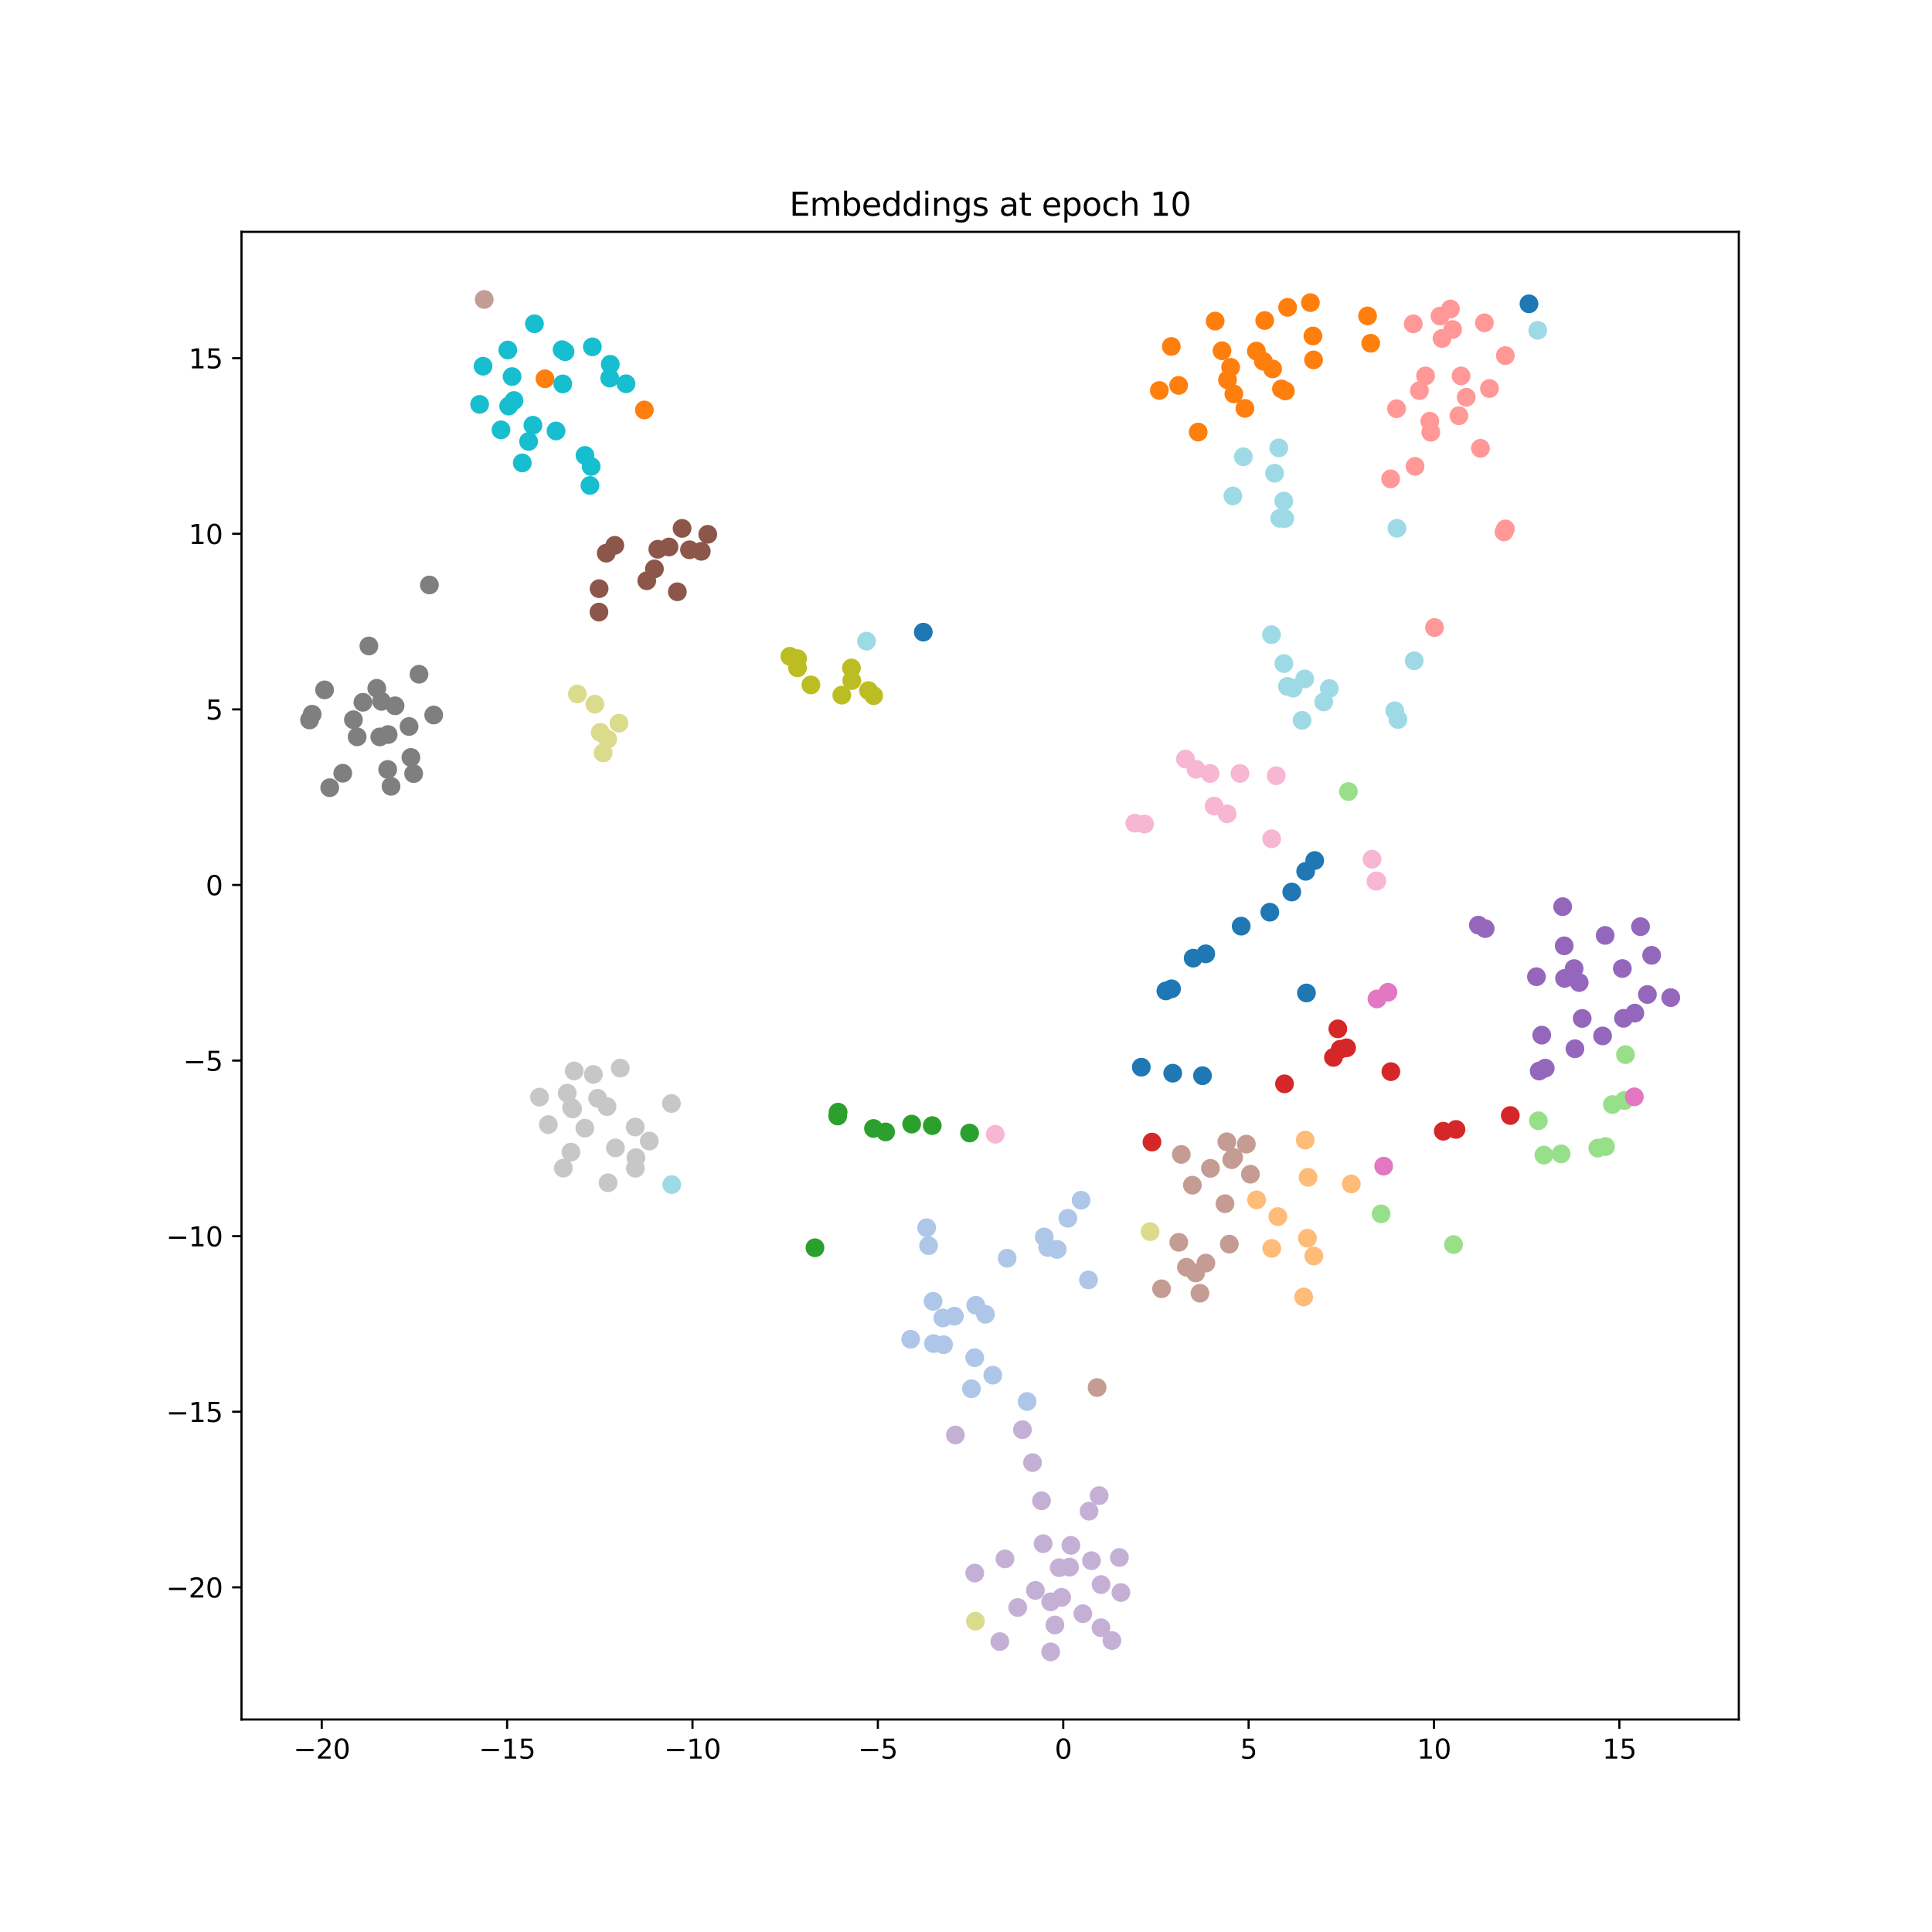 <?xml version="1.0" encoding="utf-8" standalone="no"?>
<!DOCTYPE svg PUBLIC "-//W3C//DTD SVG 1.1//EN"
  "http://www.w3.org/Graphics/SVG/1.1/DTD/svg11.dtd">
<svg xmlns:xlink="http://www.w3.org/1999/xlink" width="720pt" height="720pt" viewBox="0 0 720 720" xmlns="http://www.w3.org/2000/svg" version="1.1">
 <defs>
  <style type="text/css">*{stroke-linejoin: round; stroke-linecap: butt}</style>
 </defs>
 <g id="figure_1">
  <g id="patch_1">
   <path d="M 0 720 
L 720 720 
L 720 0 
L 0 0 
z
" style="fill: #ffffff"/>
  </g>
  <g id="axes_1">
   <g id="patch_2">
    <path d="M 90 640.8 
L 648 640.8 
L 648 86.4 
L 90 86.4 
z
" style="fill: #ffffff"/>
   </g>
   <g id="PathCollection_1">
    <defs>
     <path id="mbdc605656c" d="M 0 3 
C 0.796 3 1.559 2.684 2.121 2.121 
C 2.684 1.559 3 0.796 3 0 
C 3 -0.796 2.684 -1.559 2.121 -2.121 
C 1.559 -2.684 0.796 -3 0 -3 
C -0.796 -3 -1.559 -2.684 -2.121 -2.121 
C -2.684 -1.559 -3 -0.796 -3 0 
C -3 0.796 -2.684 1.559 -2.121 2.121 
C -1.559 2.684 -0.796 3 0 3 
z
" style="stroke: #aec7e8"/>
    </defs>
    <g clip-path="url(#p60e948d570)">
     <use xlink:href="#mbdc605656c" x="345.342" y="457.537" style="fill: #aec7e8; stroke: #aec7e8"/>
    </g>
   </g>
   <g id="PathCollection_2">
    <g clip-path="url(#p60e948d570)">
     <use xlink:href="#mbdc605656c" x="346.049" y="464.226" style="fill: #aec7e8; stroke: #aec7e8"/>
    </g>
   </g>
   <g id="PathCollection_3">
    <g clip-path="url(#p60e948d570)">
     <use xlink:href="#mbdc605656c" x="382.776" y="522.299" style="fill: #aec7e8; stroke: #aec7e8"/>
    </g>
   </g>
   <g id="PathCollection_4">
    <g clip-path="url(#p60e948d570)">
     <use xlink:href="#mbdc605656c" x="369.997" y="512.478" style="fill: #aec7e8; stroke: #aec7e8"/>
    </g>
   </g>
   <g id="PathCollection_5">
    <g clip-path="url(#p60e948d570)">
     <use xlink:href="#mbdc605656c" x="351.365" y="491.178" style="fill: #aec7e8; stroke: #aec7e8"/>
    </g>
   </g>
   <g id="PathCollection_6">
    <g clip-path="url(#p60e948d570)">
     <use xlink:href="#mbdc605656c" x="355.676" y="490.491" style="fill: #aec7e8; stroke: #aec7e8"/>
    </g>
   </g>
   <g id="PathCollection_7">
    <g clip-path="url(#p60e948d570)">
     <use xlink:href="#mbdc605656c" x="347.736" y="484.963" style="fill: #aec7e8; stroke: #aec7e8"/>
    </g>
   </g>
   <g id="PathCollection_8">
    <g clip-path="url(#p60e948d570)">
     <use xlink:href="#mbdc605656c" x="363.641" y="486.43" style="fill: #aec7e8; stroke: #aec7e8"/>
    </g>
   </g>
   <g id="PathCollection_9">
    <g clip-path="url(#p60e948d570)">
     <use xlink:href="#mbdc605656c" x="362.026" y="517.551" style="fill: #aec7e8; stroke: #aec7e8"/>
    </g>
   </g>
   <g id="PathCollection_10">
    <g clip-path="url(#p60e948d570)">
     <use xlink:href="#mbdc605656c" x="363.243" y="505.979" style="fill: #aec7e8; stroke: #aec7e8"/>
    </g>
   </g>
   <g id="PathCollection_11">
    <g clip-path="url(#p60e948d570)">
     <use xlink:href="#mbdc605656c" x="347.885" y="500.723" style="fill: #aec7e8; stroke: #aec7e8"/>
    </g>
   </g>
   <g id="PathCollection_12">
    <g clip-path="url(#p60e948d570)">
     <use xlink:href="#mbdc605656c" x="351.636" y="501.124" style="fill: #aec7e8; stroke: #aec7e8"/>
    </g>
   </g>
   <g id="PathCollection_13">
    <g clip-path="url(#p60e948d570)">
     <use xlink:href="#mbdc605656c" x="367.243" y="489.797" style="fill: #aec7e8; stroke: #aec7e8"/>
    </g>
   </g>
   <g id="PathCollection_14">
    <g clip-path="url(#p60e948d570)">
     <use xlink:href="#mbdc605656c" x="339.377" y="499.09" style="fill: #aec7e8; stroke: #aec7e8"/>
    </g>
   </g>
   <g id="PathCollection_15">
    <g clip-path="url(#p60e948d570)">
     <use xlink:href="#mbdc605656c" x="397.956" y="454.013" style="fill: #aec7e8; stroke: #aec7e8"/>
    </g>
   </g>
   <g id="PathCollection_16">
    <g clip-path="url(#p60e948d570)">
     <use xlink:href="#mbdc605656c" x="402.896" y="447.285" style="fill: #aec7e8; stroke: #aec7e8"/>
    </g>
   </g>
   <g id="PathCollection_17">
    <g clip-path="url(#p60e948d570)">
     <use xlink:href="#mbdc605656c" x="375.341" y="468.899" style="fill: #aec7e8; stroke: #aec7e8"/>
    </g>
   </g>
   <g id="PathCollection_18">
    <g clip-path="url(#p60e948d570)">
     <use xlink:href="#mbdc605656c" x="389.153" y="460.967" style="fill: #aec7e8; stroke: #aec7e8"/>
    </g>
   </g>
   <g id="PathCollection_19">
    <g clip-path="url(#p60e948d570)">
     <use xlink:href="#mbdc605656c" x="390.462" y="464.895" style="fill: #aec7e8; stroke: #aec7e8"/>
    </g>
   </g>
   <g id="PathCollection_20">
    <g clip-path="url(#p60e948d570)">
     <use xlink:href="#mbdc605656c" x="393.999" y="465.608" style="fill: #aec7e8; stroke: #aec7e8"/>
    </g>
   </g>
   <g id="PathCollection_21">
    <g clip-path="url(#p60e948d570)">
     <use xlink:href="#mbdc605656c" x="405.633" y="476.992" style="fill: #aec7e8; stroke: #aec7e8"/>
    </g>
   </g>
   <g id="PathCollection_22">
    <defs>
     <path id="m164b5dee0e" d="M 0 3 
C 0.796 3 1.559 2.684 2.121 2.121 
C 2.684 1.559 3 0.796 3 0 
C 3 -0.796 2.684 -1.559 2.121 -2.121 
C 1.559 -2.684 0.796 -3 0 -3 
C -0.796 -3 -1.559 -2.684 -2.121 -2.121 
C -2.684 -1.559 -3 -0.796 -3 0 
C -3 0.796 -2.684 1.559 -2.121 2.121 
C -1.559 2.684 -0.796 3 0 3 
z
" style="stroke: #9edae5"/>
    </defs>
    <g clip-path="url(#p60e948d570)">
     <use xlink:href="#m164b5dee0e" x="520.597" y="196.87" style="fill: #9edae5; stroke: #9edae5"/>
    </g>
   </g>
   <g id="PathCollection_23">
    <g clip-path="url(#p60e948d570)">
     <use xlink:href="#m164b5dee0e" x="250.347" y="441.465" style="fill: #9edae5; stroke: #9edae5"/>
    </g>
   </g>
   <g id="PathCollection_24">
    <g clip-path="url(#p60e948d570)">
     <use xlink:href="#m164b5dee0e" x="459.454" y="184.831" style="fill: #9edae5; stroke: #9edae5"/>
    </g>
   </g>
   <g id="PathCollection_25">
    <g clip-path="url(#p60e948d570)">
     <use xlink:href="#m164b5dee0e" x="478.421" y="186.726" style="fill: #9edae5; stroke: #9edae5"/>
    </g>
   </g>
   <g id="PathCollection_26">
    <g clip-path="url(#p60e948d570)">
     <use xlink:href="#m164b5dee0e" x="478.779" y="193.237" style="fill: #9edae5; stroke: #9edae5"/>
    </g>
   </g>
   <g id="PathCollection_27">
    <g clip-path="url(#p60e948d570)">
     <use xlink:href="#m164b5dee0e" x="476.924" y="193.151" style="fill: #9edae5; stroke: #9edae5"/>
    </g>
   </g>
   <g id="PathCollection_28">
    <g clip-path="url(#p60e948d570)">
     <use xlink:href="#m164b5dee0e" x="474.991" y="176.361" style="fill: #9edae5; stroke: #9edae5"/>
    </g>
   </g>
   <g id="PathCollection_29">
    <g clip-path="url(#p60e948d570)">
     <use xlink:href="#m164b5dee0e" x="476.57" y="166.911" style="fill: #9edae5; stroke: #9edae5"/>
    </g>
   </g>
   <g id="PathCollection_30">
    <g clip-path="url(#p60e948d570)">
     <use xlink:href="#m164b5dee0e" x="463.351" y="170.231" style="fill: #9edae5; stroke: #9edae5"/>
    </g>
   </g>
   <g id="PathCollection_31">
    <g clip-path="url(#p60e948d570)">
     <use xlink:href="#m164b5dee0e" x="519.78" y="264.884" style="fill: #9edae5; stroke: #9edae5"/>
    </g>
   </g>
   <g id="PathCollection_32">
    <g clip-path="url(#p60e948d570)">
     <use xlink:href="#m164b5dee0e" x="520.978" y="268.121" style="fill: #9edae5; stroke: #9edae5"/>
    </g>
   </g>
   <g id="PathCollection_33">
    <g clip-path="url(#p60e948d570)">
     <use xlink:href="#m164b5dee0e" x="527.036" y="246.249" style="fill: #9edae5; stroke: #9edae5"/>
    </g>
   </g>
   <g id="PathCollection_34">
    <g clip-path="url(#p60e948d570)">
     <use xlink:href="#m164b5dee0e" x="573.074" y="123.107" style="fill: #9edae5; stroke: #9edae5"/>
    </g>
   </g>
   <g id="PathCollection_35">
    <g clip-path="url(#p60e948d570)">
     <use xlink:href="#m164b5dee0e" x="322.932" y="238.935" style="fill: #9edae5; stroke: #9edae5"/>
    </g>
   </g>
   <g id="PathCollection_36">
    <g clip-path="url(#p60e948d570)">
     <use xlink:href="#m164b5dee0e" x="493.313" y="261.584" style="fill: #9edae5; stroke: #9edae5"/>
    </g>
   </g>
   <g id="PathCollection_37">
    <g clip-path="url(#p60e948d570)">
     <use xlink:href="#m164b5dee0e" x="495.397" y="256.596" style="fill: #9edae5; stroke: #9edae5"/>
    </g>
   </g>
   <g id="PathCollection_38">
    <g clip-path="url(#p60e948d570)">
     <use xlink:href="#m164b5dee0e" x="485.24" y="268.435" style="fill: #9edae5; stroke: #9edae5"/>
    </g>
   </g>
   <g id="PathCollection_39">
    <g clip-path="url(#p60e948d570)">
     <use xlink:href="#m164b5dee0e" x="486.231" y="253.01" style="fill: #9edae5; stroke: #9edae5"/>
    </g>
   </g>
   <g id="PathCollection_40">
    <g clip-path="url(#p60e948d570)">
     <use xlink:href="#m164b5dee0e" x="481.904" y="256.449" style="fill: #9edae5; stroke: #9edae5"/>
    </g>
   </g>
   <g id="PathCollection_41">
    <g clip-path="url(#p60e948d570)">
     <use xlink:href="#m164b5dee0e" x="479.777" y="255.815" style="fill: #9edae5; stroke: #9edae5"/>
    </g>
   </g>
   <g id="PathCollection_42">
    <g clip-path="url(#p60e948d570)">
     <use xlink:href="#m164b5dee0e" x="478.467" y="247.293" style="fill: #9edae5; stroke: #9edae5"/>
    </g>
   </g>
   <g id="PathCollection_43">
    <g clip-path="url(#p60e948d570)">
     <use xlink:href="#m164b5dee0e" x="473.843" y="236.529" style="fill: #9edae5; stroke: #9edae5"/>
    </g>
   </g>
   <g id="PathCollection_44">
    <defs>
     <path id="m2eb121bd1e" d="M 0 3 
C 0.796 3 1.559 2.684 2.121 2.121 
C 2.684 1.559 3 0.796 3 0 
C 3 -0.796 2.684 -1.559 2.121 -2.121 
C 1.559 -2.684 0.796 -3 0 -3 
C -0.796 -3 -1.559 -2.684 -2.121 -2.121 
C -2.684 -1.559 -3 -0.796 -3 0 
C -3 0.796 -2.684 1.559 -2.121 2.121 
C -1.559 2.684 -0.796 3 0 3 
z
" style="stroke: #c49c94"/>
    </defs>
    <g clip-path="url(#p60e948d570)">
     <use xlink:href="#m2eb121bd1e" x="180.455" y="111.6" style="fill: #c49c94; stroke: #c49c94"/>
    </g>
   </g>
   <g id="PathCollection_45">
    <g clip-path="url(#p60e948d570)">
     <use xlink:href="#m2eb121bd1e" x="458.131" y="463.651" style="fill: #c49c94; stroke: #c49c94"/>
    </g>
   </g>
   <g id="PathCollection_46">
    <g clip-path="url(#p60e948d570)">
     <use xlink:href="#m2eb121bd1e" x="439.305" y="462.977" style="fill: #c49c94; stroke: #c49c94"/>
    </g>
   </g>
   <g id="PathCollection_47">
    <g clip-path="url(#p60e948d570)">
     <use xlink:href="#m2eb121bd1e" x="444.363" y="441.68" style="fill: #c49c94; stroke: #c49c94"/>
    </g>
   </g>
   <g id="PathCollection_48">
    <g clip-path="url(#p60e948d570)">
     <use xlink:href="#m2eb121bd1e" x="408.859" y="517.097" style="fill: #c49c94; stroke: #c49c94"/>
    </g>
   </g>
   <g id="PathCollection_49">
    <g clip-path="url(#p60e948d570)">
     <use xlink:href="#m2eb121bd1e" x="445.587" y="474.408" style="fill: #c49c94; stroke: #c49c94"/>
    </g>
   </g>
   <g id="PathCollection_50">
    <g clip-path="url(#p60e948d570)">
     <use xlink:href="#m2eb121bd1e" x="432.878" y="480.292" style="fill: #c49c94; stroke: #c49c94"/>
    </g>
   </g>
   <g id="PathCollection_51">
    <g clip-path="url(#p60e948d570)">
     <use xlink:href="#m2eb121bd1e" x="449.395" y="470.719" style="fill: #c49c94; stroke: #c49c94"/>
    </g>
   </g>
   <g id="PathCollection_52">
    <g clip-path="url(#p60e948d570)">
     <use xlink:href="#m2eb121bd1e" x="442.16" y="472.259" style="fill: #c49c94; stroke: #c49c94"/>
    </g>
   </g>
   <g id="PathCollection_53">
    <g clip-path="url(#p60e948d570)">
     <use xlink:href="#m2eb121bd1e" x="447.187" y="481.949" style="fill: #c49c94; stroke: #c49c94"/>
    </g>
   </g>
   <g id="PathCollection_54">
    <g clip-path="url(#p60e948d570)">
     <use xlink:href="#m2eb121bd1e" x="451.089" y="435.41" style="fill: #c49c94; stroke: #c49c94"/>
    </g>
   </g>
   <g id="PathCollection_55">
    <g clip-path="url(#p60e948d570)">
     <use xlink:href="#m2eb121bd1e" x="464.476" y="426.379" style="fill: #c49c94; stroke: #c49c94"/>
    </g>
   </g>
   <g id="PathCollection_56">
    <g clip-path="url(#p60e948d570)">
     <use xlink:href="#m2eb121bd1e" x="440.221" y="430.218" style="fill: #c49c94; stroke: #c49c94"/>
    </g>
   </g>
   <g id="PathCollection_57">
    <g clip-path="url(#p60e948d570)">
     <use xlink:href="#m2eb121bd1e" x="459.023" y="432.187" style="fill: #c49c94; stroke: #c49c94"/>
    </g>
   </g>
   <g id="PathCollection_58">
    <g clip-path="url(#p60e948d570)">
     <use xlink:href="#m2eb121bd1e" x="459.743" y="431.334" style="fill: #c49c94; stroke: #c49c94"/>
    </g>
   </g>
   <g id="PathCollection_59">
    <g clip-path="url(#p60e948d570)">
     <use xlink:href="#m2eb121bd1e" x="457.208" y="425.511" style="fill: #c49c94; stroke: #c49c94"/>
    </g>
   </g>
   <g id="PathCollection_60">
    <g clip-path="url(#p60e948d570)">
     <use xlink:href="#m2eb121bd1e" x="465.993" y="437.595" style="fill: #c49c94; stroke: #c49c94"/>
    </g>
   </g>
   <g id="PathCollection_61">
    <g clip-path="url(#p60e948d570)">
     <use xlink:href="#m2eb121bd1e" x="456.516" y="448.587" style="fill: #c49c94; stroke: #c49c94"/>
    </g>
   </g>
   <g id="PathCollection_62">
    <defs>
     <path id="m15e21ae2b5" d="M 0 3 
C 0.796 3 1.559 2.684 2.121 2.121 
C 2.684 1.559 3 0.796 3 0 
C 3 -0.796 2.684 -1.559 2.121 -2.121 
C 1.559 -2.684 0.796 -3 0 -3 
C -0.796 -3 -1.559 -2.684 -2.121 -2.121 
C -2.684 -1.559 -3 -0.796 -3 0 
C -3 0.796 -2.684 1.559 -2.121 2.121 
C -1.559 2.684 -0.796 3 0 3 
z
" style="stroke: #98df8a"/>
    </defs>
    <g clip-path="url(#p60e948d570)">
     <use xlink:href="#m15e21ae2b5" x="573.3" y="417.664" style="fill: #98df8a; stroke: #98df8a"/>
    </g>
   </g>
   <g id="PathCollection_63">
    <g clip-path="url(#p60e948d570)">
     <use xlink:href="#m15e21ae2b5" x="575.365" y="430.476" style="fill: #98df8a; stroke: #98df8a"/>
    </g>
   </g>
   <g id="PathCollection_64">
    <g clip-path="url(#p60e948d570)">
     <use xlink:href="#m15e21ae2b5" x="541.687" y="463.815" style="fill: #98df8a; stroke: #98df8a"/>
    </g>
   </g>
   <g id="PathCollection_65">
    <g clip-path="url(#p60e948d570)">
     <use xlink:href="#m15e21ae2b5" x="514.703" y="452.381" style="fill: #98df8a; stroke: #98df8a"/>
    </g>
   </g>
   <g id="PathCollection_66">
    <g clip-path="url(#p60e948d570)">
     <use xlink:href="#m15e21ae2b5" x="605.768" y="393.028" style="fill: #98df8a; stroke: #98df8a"/>
    </g>
   </g>
   <g id="PathCollection_67">
    <g clip-path="url(#p60e948d570)">
     <use xlink:href="#m15e21ae2b5" x="502.513" y="294.985" style="fill: #98df8a; stroke: #98df8a"/>
    </g>
   </g>
   <g id="PathCollection_68">
    <g clip-path="url(#p60e948d570)">
     <use xlink:href="#m15e21ae2b5" x="581.781" y="430.018" style="fill: #98df8a; stroke: #98df8a"/>
    </g>
   </g>
   <g id="PathCollection_69">
    <g clip-path="url(#p60e948d570)">
     <use xlink:href="#m15e21ae2b5" x="600.904" y="411.623" style="fill: #98df8a; stroke: #98df8a"/>
    </g>
   </g>
   <g id="PathCollection_70">
    <g clip-path="url(#p60e948d570)">
     <use xlink:href="#m15e21ae2b5" x="605.346" y="410.113" style="fill: #98df8a; stroke: #98df8a"/>
    </g>
   </g>
   <g id="PathCollection_71">
    <g clip-path="url(#p60e948d570)">
     <use xlink:href="#m15e21ae2b5" x="595.453" y="427.868" style="fill: #98df8a; stroke: #98df8a"/>
    </g>
   </g>
   <g id="PathCollection_72">
    <g clip-path="url(#p60e948d570)">
     <use xlink:href="#m15e21ae2b5" x="598.339" y="427.29" style="fill: #98df8a; stroke: #98df8a"/>
    </g>
   </g>
   <g id="PathCollection_73">
    <defs>
     <path id="mebe4917743" d="M 0 3 
C 0.796 3 1.559 2.684 2.121 2.121 
C 2.684 1.559 3 0.796 3 0 
C 3 -0.796 2.684 -1.559 2.121 -2.121 
C 1.559 -2.684 0.796 -3 0 -3 
C -0.796 -3 -1.559 -2.684 -2.121 -2.121 
C -2.684 -1.559 -3 -0.796 -3 0 
C -3 0.796 -2.684 1.559 -2.121 2.121 
C -1.559 2.684 -0.796 3 0 3 
z
" style="stroke: #17becf"/>
    </defs>
    <g clip-path="url(#p60e948d570)">
     <use xlink:href="#mebe4917743" x="186.709" y="160.202" style="fill: #17becf; stroke: #17becf"/>
    </g>
   </g>
   <g id="PathCollection_74">
    <g clip-path="url(#p60e948d570)">
     <use xlink:href="#mebe4917743" x="198.6" y="158.479" style="fill: #17becf; stroke: #17becf"/>
    </g>
   </g>
   <g id="PathCollection_75">
    <g clip-path="url(#p60e948d570)">
     <use xlink:href="#mebe4917743" x="191.554" y="149.265" style="fill: #17becf; stroke: #17becf"/>
    </g>
   </g>
   <g id="PathCollection_76">
    <g clip-path="url(#p60e948d570)">
     <use xlink:href="#mebe4917743" x="178.743" y="150.695" style="fill: #17becf; stroke: #17becf"/>
    </g>
   </g>
   <g id="PathCollection_77">
    <g clip-path="url(#p60e948d570)">
     <use xlink:href="#mebe4917743" x="190.834" y="140.334" style="fill: #17becf; stroke: #17becf"/>
    </g>
   </g>
   <g id="PathCollection_78">
    <g clip-path="url(#p60e948d570)">
     <use xlink:href="#mebe4917743" x="189.566" y="151.33" style="fill: #17becf; stroke: #17becf"/>
    </g>
   </g>
   <g id="PathCollection_79">
    <g clip-path="url(#p60e948d570)">
     <use xlink:href="#mebe4917743" x="180.019" y="136.474" style="fill: #17becf; stroke: #17becf"/>
    </g>
   </g>
   <g id="PathCollection_80">
    <g clip-path="url(#p60e948d570)">
     <use xlink:href="#mebe4917743" x="189.241" y="130.439" style="fill: #17becf; stroke: #17becf"/>
    </g>
   </g>
   <g id="PathCollection_81">
    <g clip-path="url(#p60e948d570)">
     <use xlink:href="#mebe4917743" x="199.167" y="120.647" style="fill: #17becf; stroke: #17becf"/>
    </g>
   </g>
   <g id="PathCollection_82">
    <g clip-path="url(#p60e948d570)">
     <use xlink:href="#mebe4917743" x="194.641" y="172.519" style="fill: #17becf; stroke: #17becf"/>
    </g>
   </g>
   <g id="PathCollection_83">
    <g clip-path="url(#p60e948d570)">
     <use xlink:href="#mebe4917743" x="196.99" y="164.516" style="fill: #17becf; stroke: #17becf"/>
    </g>
   </g>
   <g id="PathCollection_84">
    <g clip-path="url(#p60e948d570)">
     <use xlink:href="#mebe4917743" x="207.216" y="160.607" style="fill: #17becf; stroke: #17becf"/>
    </g>
   </g>
   <g id="PathCollection_85">
    <g clip-path="url(#p60e948d570)">
     <use xlink:href="#mebe4917743" x="218.014" y="169.718" style="fill: #17becf; stroke: #17becf"/>
    </g>
   </g>
   <g id="PathCollection_86">
    <g clip-path="url(#p60e948d570)">
     <use xlink:href="#mebe4917743" x="219.865" y="180.91" style="fill: #17becf; stroke: #17becf"/>
    </g>
   </g>
   <g id="PathCollection_87">
    <g clip-path="url(#p60e948d570)">
     <use xlink:href="#mebe4917743" x="220.304" y="173.834" style="fill: #17becf; stroke: #17becf"/>
    </g>
   </g>
   <g id="PathCollection_88">
    <g clip-path="url(#p60e948d570)">
     <use xlink:href="#mebe4917743" x="233.297" y="143.015" style="fill: #17becf; stroke: #17becf"/>
    </g>
   </g>
   <g id="PathCollection_89">
    <g clip-path="url(#p60e948d570)">
     <use xlink:href="#mebe4917743" x="227.224" y="140.895" style="fill: #17becf; stroke: #17becf"/>
    </g>
   </g>
   <g id="PathCollection_90">
    <g clip-path="url(#p60e948d570)">
     <use xlink:href="#mebe4917743" x="227.436" y="135.761" style="fill: #17becf; stroke: #17becf"/>
    </g>
   </g>
   <g id="PathCollection_91">
    <g clip-path="url(#p60e948d570)">
     <use xlink:href="#mebe4917743" x="220.756" y="129.263" style="fill: #17becf; stroke: #17becf"/>
    </g>
   </g>
   <g id="PathCollection_92">
    <g clip-path="url(#p60e948d570)">
     <use xlink:href="#mebe4917743" x="210.582" y="131.07" style="fill: #17becf; stroke: #17becf"/>
    </g>
   </g>
   <g id="PathCollection_93">
    <g clip-path="url(#p60e948d570)">
     <use xlink:href="#mebe4917743" x="209.47" y="130.306" style="fill: #17becf; stroke: #17becf"/>
    </g>
   </g>
   <g id="PathCollection_94">
    <g clip-path="url(#p60e948d570)">
     <use xlink:href="#mebe4917743" x="209.733" y="143.065" style="fill: #17becf; stroke: #17becf"/>
    </g>
   </g>
   <g id="PathCollection_95">
    <defs>
     <path id="m1d38af228c" d="M 0 3 
C 0.796 3 1.559 2.684 2.121 2.121 
C 2.684 1.559 3 0.796 3 0 
C 3 -0.796 2.684 -1.559 2.121 -2.121 
C 1.559 -2.684 0.796 -3 0 -3 
C -0.796 -3 -1.559 -2.684 -2.121 -2.121 
C -2.684 -1.559 -3 -0.796 -3 0 
C -3 0.796 -2.684 1.559 -2.121 2.121 
C -1.559 2.684 -0.796 3 0 3 
z
" style="stroke: #bcbd22"/>
    </defs>
    <g clip-path="url(#p60e948d570)">
     <use xlink:href="#m1d38af228c" x="325.598" y="259.258" style="fill: #bcbd22; stroke: #bcbd22"/>
    </g>
   </g>
   <g id="PathCollection_96">
    <g clip-path="url(#p60e948d570)">
     <use xlink:href="#m1d38af228c" x="323.667" y="257.364" style="fill: #bcbd22; stroke: #bcbd22"/>
    </g>
   </g>
   <g id="PathCollection_97">
    <g clip-path="url(#p60e948d570)">
     <use xlink:href="#m1d38af228c" x="313.71" y="259.064" style="fill: #bcbd22; stroke: #bcbd22"/>
    </g>
   </g>
   <g id="PathCollection_98">
    <g clip-path="url(#p60e948d570)">
     <use xlink:href="#m1d38af228c" x="317.439" y="253.633" style="fill: #bcbd22; stroke: #bcbd22"/>
    </g>
   </g>
   <g id="PathCollection_99">
    <g clip-path="url(#p60e948d570)">
     <use xlink:href="#m1d38af228c" x="317.31" y="248.942" style="fill: #bcbd22; stroke: #bcbd22"/>
    </g>
   </g>
   <g id="PathCollection_100">
    <g clip-path="url(#p60e948d570)">
     <use xlink:href="#m1d38af228c" x="302.202" y="255.251" style="fill: #bcbd22; stroke: #bcbd22"/>
    </g>
   </g>
   <g id="PathCollection_101">
    <g clip-path="url(#p60e948d570)">
     <use xlink:href="#m1d38af228c" x="297.197" y="248.891" style="fill: #bcbd22; stroke: #bcbd22"/>
    </g>
   </g>
   <g id="PathCollection_102">
    <g clip-path="url(#p60e948d570)">
     <use xlink:href="#m1d38af228c" x="297.229" y="245.45" style="fill: #bcbd22; stroke: #bcbd22"/>
    </g>
   </g>
   <g id="PathCollection_103">
    <g clip-path="url(#p60e948d570)">
     <use xlink:href="#m1d38af228c" x="294.352" y="244.582" style="fill: #bcbd22; stroke: #bcbd22"/>
    </g>
   </g>
   <g id="PathCollection_104">
    <defs>
     <path id="mc03fa8dee3" d="M 0 3 
C 0.796 3 1.559 2.684 2.121 2.121 
C 2.684 1.559 3 0.796 3 0 
C 3 -0.796 2.684 -1.559 2.121 -2.121 
C 1.559 -2.684 0.796 -3 0 -3 
C -0.796 -3 -1.559 -2.684 -2.121 -2.121 
C -2.684 -1.559 -3 -0.796 -3 0 
C -3 0.796 -2.684 1.559 -2.121 2.121 
C -1.559 2.684 -0.796 3 0 3 
z
" style="stroke: #dbdb8d"/>
    </defs>
    <g clip-path="url(#p60e948d570)">
     <use xlink:href="#mc03fa8dee3" x="428.617" y="459.004" style="fill: #dbdb8d; stroke: #dbdb8d"/>
    </g>
   </g>
   <g id="PathCollection_105">
    <g clip-path="url(#p60e948d570)">
     <use xlink:href="#mc03fa8dee3" x="224.767" y="280.585" style="fill: #dbdb8d; stroke: #dbdb8d"/>
    </g>
   </g>
   <g id="PathCollection_106">
    <g clip-path="url(#p60e948d570)">
     <use xlink:href="#mc03fa8dee3" x="226.451" y="275.486" style="fill: #dbdb8d; stroke: #dbdb8d"/>
    </g>
   </g>
   <g id="PathCollection_107">
    <g clip-path="url(#p60e948d570)">
     <use xlink:href="#mc03fa8dee3" x="223.684" y="272.945" style="fill: #dbdb8d; stroke: #dbdb8d"/>
    </g>
   </g>
   <g id="PathCollection_108">
    <g clip-path="url(#p60e948d570)">
     <use xlink:href="#mc03fa8dee3" x="230.693" y="269.514" style="fill: #dbdb8d; stroke: #dbdb8d"/>
    </g>
   </g>
   <g id="PathCollection_109">
    <g clip-path="url(#p60e948d570)">
     <use xlink:href="#mc03fa8dee3" x="363.51" y="604.181" style="fill: #dbdb8d; stroke: #dbdb8d"/>
    </g>
   </g>
   <g id="PathCollection_110">
    <g clip-path="url(#p60e948d570)">
     <use xlink:href="#mc03fa8dee3" x="221.68" y="262.42" style="fill: #dbdb8d; stroke: #dbdb8d"/>
    </g>
   </g>
   <g id="PathCollection_111">
    <g clip-path="url(#p60e948d570)">
     <use xlink:href="#mc03fa8dee3" x="215.155" y="258.644" style="fill: #dbdb8d; stroke: #dbdb8d"/>
    </g>
   </g>
   <g id="PathCollection_112">
    <defs>
     <path id="m4a46b9eac0" d="M 0 3 
C 0.796 3 1.559 2.684 2.121 2.121 
C 2.684 1.559 3 0.796 3 0 
C 3 -0.796 2.684 -1.559 2.121 -2.121 
C 1.559 -2.684 0.796 -3 0 -3 
C -0.796 -3 -1.559 -2.684 -2.121 -2.121 
C -2.684 -1.559 -3 -0.796 -3 0 
C -3 0.796 -2.684 1.559 -2.121 2.121 
C -1.559 2.684 -0.796 3 0 3 
z
" style="stroke: #e377c2"/>
    </defs>
    <g clip-path="url(#p60e948d570)">
     <use xlink:href="#m4a46b9eac0" x="513.166" y="372.278" style="fill: #e377c2; stroke: #e377c2"/>
    </g>
   </g>
   <g id="PathCollection_113">
    <g clip-path="url(#p60e948d570)">
     <use xlink:href="#m4a46b9eac0" x="517.248" y="369.791" style="fill: #e377c2; stroke: #e377c2"/>
    </g>
   </g>
   <g id="PathCollection_114">
    <g clip-path="url(#p60e948d570)">
     <use xlink:href="#m4a46b9eac0" x="609.079" y="408.759" style="fill: #e377c2; stroke: #e377c2"/>
    </g>
   </g>
   <g id="PathCollection_115">
    <g clip-path="url(#p60e948d570)">
     <use xlink:href="#m4a46b9eac0" x="515.658" y="434.576" style="fill: #e377c2; stroke: #e377c2"/>
    </g>
   </g>
   <g id="PathCollection_116">
    <defs>
     <path id="m278a13b4a5" d="M 0 3 
C 0.796 3 1.559 2.684 2.121 2.121 
C 2.684 1.559 3 0.796 3 0 
C 3 -0.796 2.684 -1.559 2.121 -2.121 
C 1.559 -2.684 0.796 -3 0 -3 
C -0.796 -3 -1.559 -2.684 -2.121 -2.121 
C -2.684 -1.559 -3 -0.796 -3 0 
C -3 0.796 -2.684 1.559 -2.121 2.121 
C -1.559 2.684 -0.796 3 0 3 
z
" style="stroke: #c7c7c7"/>
    </defs>
    <g clip-path="url(#p60e948d570)">
     <use xlink:href="#m278a13b4a5" x="231.153" y="398.046" style="fill: #c7c7c7; stroke: #c7c7c7"/>
    </g>
   </g>
   <g id="PathCollection_117">
    <g clip-path="url(#p60e948d570)">
     <use xlink:href="#m278a13b4a5" x="212.778" y="429.365" style="fill: #c7c7c7; stroke: #c7c7c7"/>
    </g>
   </g>
   <g id="PathCollection_118">
    <g clip-path="url(#p60e948d570)">
     <use xlink:href="#m278a13b4a5" x="201.052" y="408.861" style="fill: #c7c7c7; stroke: #c7c7c7"/>
    </g>
   </g>
   <g id="PathCollection_119">
    <g clip-path="url(#p60e948d570)">
     <use xlink:href="#m278a13b4a5" x="204.344" y="419.1" style="fill: #c7c7c7; stroke: #c7c7c7"/>
    </g>
   </g>
   <g id="PathCollection_120">
    <g clip-path="url(#p60e948d570)">
     <use xlink:href="#m278a13b4a5" x="213.398" y="413.277" style="fill: #c7c7c7; stroke: #c7c7c7"/>
    </g>
   </g>
   <g id="PathCollection_121">
    <g clip-path="url(#p60e948d570)">
     <use xlink:href="#m278a13b4a5" x="211.386" y="407.387" style="fill: #c7c7c7; stroke: #c7c7c7"/>
    </g>
   </g>
   <g id="PathCollection_122">
    <g clip-path="url(#p60e948d570)">
     <use xlink:href="#m278a13b4a5" x="221.137" y="400.407" style="fill: #c7c7c7; stroke: #c7c7c7"/>
    </g>
   </g>
   <g id="PathCollection_123">
    <g clip-path="url(#p60e948d570)">
     <use xlink:href="#m278a13b4a5" x="209.939" y="435.317" style="fill: #c7c7c7; stroke: #c7c7c7"/>
    </g>
   </g>
   <g id="PathCollection_124">
    <g clip-path="url(#p60e948d570)">
     <use xlink:href="#m278a13b4a5" x="212.998" y="412.754" style="fill: #c7c7c7; stroke: #c7c7c7"/>
    </g>
   </g>
   <g id="PathCollection_125">
    <g clip-path="url(#p60e948d570)">
     <use xlink:href="#m278a13b4a5" x="217.958" y="420.441" style="fill: #c7c7c7; stroke: #c7c7c7"/>
    </g>
   </g>
   <g id="PathCollection_126">
    <g clip-path="url(#p60e948d570)">
     <use xlink:href="#m278a13b4a5" x="226.231" y="412.387" style="fill: #c7c7c7; stroke: #c7c7c7"/>
    </g>
   </g>
   <g id="PathCollection_127">
    <g clip-path="url(#p60e948d570)">
     <use xlink:href="#m278a13b4a5" x="222.723" y="409.292" style="fill: #c7c7c7; stroke: #c7c7c7"/>
    </g>
   </g>
   <g id="PathCollection_128">
    <g clip-path="url(#p60e948d570)">
     <use xlink:href="#m278a13b4a5" x="213.987" y="399.105" style="fill: #c7c7c7; stroke: #c7c7c7"/>
    </g>
   </g>
   <g id="PathCollection_129">
    <g clip-path="url(#p60e948d570)">
     <use xlink:href="#m278a13b4a5" x="226.623" y="440.781" style="fill: #c7c7c7; stroke: #c7c7c7"/>
    </g>
   </g>
   <g id="PathCollection_130">
    <g clip-path="url(#p60e948d570)">
     <use xlink:href="#m278a13b4a5" x="236.779" y="435.382" style="fill: #c7c7c7; stroke: #c7c7c7"/>
    </g>
   </g>
   <g id="PathCollection_131">
    <g clip-path="url(#p60e948d570)">
     <use xlink:href="#m278a13b4a5" x="236.98" y="431.414" style="fill: #c7c7c7; stroke: #c7c7c7"/>
    </g>
   </g>
   <g id="PathCollection_132">
    <g clip-path="url(#p60e948d570)">
     <use xlink:href="#m278a13b4a5" x="241.976" y="425.233" style="fill: #c7c7c7; stroke: #c7c7c7"/>
    </g>
   </g>
   <g id="PathCollection_133">
    <g clip-path="url(#p60e948d570)">
     <use xlink:href="#m278a13b4a5" x="229.356" y="427.779" style="fill: #c7c7c7; stroke: #c7c7c7"/>
    </g>
   </g>
   <g id="PathCollection_134">
    <g clip-path="url(#p60e948d570)">
     <use xlink:href="#m278a13b4a5" x="236.738" y="420.015" style="fill: #c7c7c7; stroke: #c7c7c7"/>
    </g>
   </g>
   <g id="PathCollection_135">
    <g clip-path="url(#p60e948d570)">
     <use xlink:href="#m278a13b4a5" x="250.222" y="411.235" style="fill: #c7c7c7; stroke: #c7c7c7"/>
    </g>
   </g>
   <g id="PathCollection_136">
    <defs>
     <path id="mfcbd02e9b8" d="M 0 3 
C 0.796 3 1.559 2.684 2.121 2.121 
C 2.684 1.559 3 0.796 3 0 
C 3 -0.796 2.684 -1.559 2.121 -2.121 
C 1.559 -2.684 0.796 -3 0 -3 
C -0.796 -3 -1.559 -2.684 -2.121 -2.121 
C -2.684 -1.559 -3 -0.796 -3 0 
C -3 0.796 -2.684 1.559 -2.121 2.121 
C -1.559 2.684 -0.796 3 0 3 
z
" style="stroke: #c5b0d5"/>
    </defs>
    <g clip-path="url(#p60e948d570)">
     <use xlink:href="#mfcbd02e9b8" x="405.851" y="563.167" style="fill: #c5b0d5; stroke: #c5b0d5"/>
    </g>
   </g>
   <g id="PathCollection_137">
    <g clip-path="url(#p60e948d570)">
     <use xlink:href="#mfcbd02e9b8" x="409.624" y="557.368" style="fill: #c5b0d5; stroke: #c5b0d5"/>
    </g>
   </g>
   <g id="PathCollection_138">
    <g clip-path="url(#p60e948d570)">
     <use xlink:href="#mfcbd02e9b8" x="363.26" y="586.237" style="fill: #c5b0d5; stroke: #c5b0d5"/>
    </g>
   </g>
   <g id="PathCollection_139">
    <g clip-path="url(#p60e948d570)">
     <use xlink:href="#mfcbd02e9b8" x="381.032" y="532.807" style="fill: #c5b0d5; stroke: #c5b0d5"/>
    </g>
   </g>
   <g id="PathCollection_140">
    <g clip-path="url(#p60e948d570)">
     <use xlink:href="#mfcbd02e9b8" x="384.791" y="545.072" style="fill: #c5b0d5; stroke: #c5b0d5"/>
    </g>
   </g>
   <g id="PathCollection_141">
    <g clip-path="url(#p60e948d570)">
     <use xlink:href="#mfcbd02e9b8" x="388.739" y="575.292" style="fill: #c5b0d5; stroke: #c5b0d5"/>
    </g>
   </g>
   <g id="PathCollection_142">
    <g clip-path="url(#p60e948d570)">
     <use xlink:href="#mfcbd02e9b8" x="394.738" y="584.226" style="fill: #c5b0d5; stroke: #c5b0d5"/>
    </g>
   </g>
   <g id="PathCollection_143">
    <g clip-path="url(#p60e948d570)">
     <use xlink:href="#mfcbd02e9b8" x="406.76" y="581.619" style="fill: #c5b0d5; stroke: #c5b0d5"/>
    </g>
   </g>
   <g id="PathCollection_144">
    <g clip-path="url(#p60e948d570)">
     <use xlink:href="#mfcbd02e9b8" x="379.282" y="599.071" style="fill: #c5b0d5; stroke: #c5b0d5"/>
    </g>
   </g>
   <g id="PathCollection_145">
    <g clip-path="url(#p60e948d570)">
     <use xlink:href="#mfcbd02e9b8" x="385.865" y="592.706" style="fill: #c5b0d5; stroke: #c5b0d5"/>
    </g>
   </g>
   <g id="PathCollection_146">
    <g clip-path="url(#p60e948d570)">
     <use xlink:href="#mfcbd02e9b8" x="417.724" y="593.493" style="fill: #c5b0d5; stroke: #c5b0d5"/>
    </g>
   </g>
   <g id="PathCollection_147">
    <g clip-path="url(#p60e948d570)">
     <use xlink:href="#mfcbd02e9b8" x="356.058" y="534.78" style="fill: #c5b0d5; stroke: #c5b0d5"/>
    </g>
   </g>
   <g id="PathCollection_148">
    <g clip-path="url(#p60e948d570)">
     <use xlink:href="#mfcbd02e9b8" x="388.134" y="559.284" style="fill: #c5b0d5; stroke: #c5b0d5"/>
    </g>
   </g>
   <g id="PathCollection_149">
    <g clip-path="url(#p60e948d570)">
     <use xlink:href="#mfcbd02e9b8" x="417.176" y="580.44" style="fill: #c5b0d5; stroke: #c5b0d5"/>
    </g>
   </g>
   <g id="PathCollection_150">
    <g clip-path="url(#p60e948d570)">
     <use xlink:href="#mfcbd02e9b8" x="398.6" y="584.021" style="fill: #c5b0d5; stroke: #c5b0d5"/>
    </g>
   </g>
   <g id="PathCollection_151">
    <g clip-path="url(#p60e948d570)">
     <use xlink:href="#mfcbd02e9b8" x="399.093" y="575.908" style="fill: #c5b0d5; stroke: #c5b0d5"/>
    </g>
   </g>
   <g id="PathCollection_152">
    <g clip-path="url(#p60e948d570)">
     <use xlink:href="#mfcbd02e9b8" x="391.558" y="596.947" style="fill: #c5b0d5; stroke: #c5b0d5"/>
    </g>
   </g>
   <g id="PathCollection_153">
    <g clip-path="url(#p60e948d570)">
     <use xlink:href="#mfcbd02e9b8" x="374.523" y="580.949" style="fill: #c5b0d5; stroke: #c5b0d5"/>
    </g>
   </g>
   <g id="PathCollection_154">
    <g clip-path="url(#p60e948d570)">
     <use xlink:href="#mfcbd02e9b8" x="414.381" y="611.38" style="fill: #c5b0d5; stroke: #c5b0d5"/>
    </g>
   </g>
   <g id="PathCollection_155">
    <g clip-path="url(#p60e948d570)">
     <use xlink:href="#mfcbd02e9b8" x="410.296" y="606.602" style="fill: #c5b0d5; stroke: #c5b0d5"/>
    </g>
   </g>
   <g id="PathCollection_156">
    <g clip-path="url(#p60e948d570)">
     <use xlink:href="#mfcbd02e9b8" x="410.34" y="590.534" style="fill: #c5b0d5; stroke: #c5b0d5"/>
    </g>
   </g>
   <g id="PathCollection_157">
    <g clip-path="url(#p60e948d570)">
     <use xlink:href="#mfcbd02e9b8" x="395.658" y="595.288" style="fill: #c5b0d5; stroke: #c5b0d5"/>
    </g>
   </g>
   <g id="PathCollection_158">
    <g clip-path="url(#p60e948d570)">
     <use xlink:href="#mfcbd02e9b8" x="403.548" y="601.383" style="fill: #c5b0d5; stroke: #c5b0d5"/>
    </g>
   </g>
   <g id="PathCollection_159">
    <g clip-path="url(#p60e948d570)">
     <use xlink:href="#mfcbd02e9b8" x="393.129" y="605.586" style="fill: #c5b0d5; stroke: #c5b0d5"/>
    </g>
   </g>
   <g id="PathCollection_160">
    <g clip-path="url(#p60e948d570)">
     <use xlink:href="#mfcbd02e9b8" x="372.603" y="611.768" style="fill: #c5b0d5; stroke: #c5b0d5"/>
    </g>
   </g>
   <g id="PathCollection_161">
    <g clip-path="url(#p60e948d570)">
     <use xlink:href="#mfcbd02e9b8" x="391.555" y="615.6" style="fill: #c5b0d5; stroke: #c5b0d5"/>
    </g>
   </g>
   <g id="PathCollection_162">
    <defs>
     <path id="m9437625786" d="M 0 3 
C 0.796 3 1.559 2.684 2.121 2.121 
C 2.684 1.559 3 0.796 3 0 
C 3 -0.796 2.684 -1.559 2.121 -2.121 
C 1.559 -2.684 0.796 -3 0 -3 
C -0.796 -3 -1.559 -2.684 -2.121 -2.121 
C -2.684 -1.559 -3 -0.796 -3 0 
C -3 0.796 -2.684 1.559 -2.121 2.121 
C -1.559 2.684 -0.796 3 0 3 
z
" style="stroke: #1f77b4"/>
    </defs>
    <g clip-path="url(#p60e948d570)">
     <use xlink:href="#m9437625786" x="486.873" y="370.052" style="fill: #1f77b4; stroke: #1f77b4"/>
    </g>
   </g>
   <g id="PathCollection_163">
    <g clip-path="url(#p60e948d570)">
     <use xlink:href="#m9437625786" x="425.329" y="397.705" style="fill: #1f77b4; stroke: #1f77b4"/>
    </g>
   </g>
   <g id="PathCollection_164">
    <g clip-path="url(#p60e948d570)">
     <use xlink:href="#m9437625786" x="437.042" y="399.951" style="fill: #1f77b4; stroke: #1f77b4"/>
    </g>
   </g>
   <g id="PathCollection_165">
    <g clip-path="url(#p60e948d570)">
     <use xlink:href="#m9437625786" x="489.958" y="320.693" style="fill: #1f77b4; stroke: #1f77b4"/>
    </g>
   </g>
   <g id="PathCollection_166">
    <g clip-path="url(#p60e948d570)">
     <use xlink:href="#m9437625786" x="486.588" y="324.71" style="fill: #1f77b4; stroke: #1f77b4"/>
    </g>
   </g>
   <g id="PathCollection_167">
    <g clip-path="url(#p60e948d570)">
     <use xlink:href="#m9437625786" x="473.229" y="339.953" style="fill: #1f77b4; stroke: #1f77b4"/>
    </g>
   </g>
   <g id="PathCollection_168">
    <g clip-path="url(#p60e948d570)">
     <use xlink:href="#m9437625786" x="481.395" y="332.43" style="fill: #1f77b4; stroke: #1f77b4"/>
    </g>
   </g>
   <g id="PathCollection_169">
    <g clip-path="url(#p60e948d570)">
     <use xlink:href="#m9437625786" x="448.131" y="400.88" style="fill: #1f77b4; stroke: #1f77b4"/>
    </g>
   </g>
   <g id="PathCollection_170">
    <g clip-path="url(#p60e948d570)">
     <use xlink:href="#m9437625786" x="569.804" y="113.224" style="fill: #1f77b4; stroke: #1f77b4"/>
    </g>
   </g>
   <g id="PathCollection_171">
    <g clip-path="url(#p60e948d570)">
     <use xlink:href="#m9437625786" x="449.346" y="355.463" style="fill: #1f77b4; stroke: #1f77b4"/>
    </g>
   </g>
   <g id="PathCollection_172">
    <g clip-path="url(#p60e948d570)">
     <use xlink:href="#m9437625786" x="462.556" y="345.148" style="fill: #1f77b4; stroke: #1f77b4"/>
    </g>
   </g>
   <g id="PathCollection_173">
    <g clip-path="url(#p60e948d570)">
     <use xlink:href="#m9437625786" x="434.498" y="369.284" style="fill: #1f77b4; stroke: #1f77b4"/>
    </g>
   </g>
   <g id="PathCollection_174">
    <g clip-path="url(#p60e948d570)">
     <use xlink:href="#m9437625786" x="444.659" y="357.084" style="fill: #1f77b4; stroke: #1f77b4"/>
    </g>
   </g>
   <g id="PathCollection_175">
    <g clip-path="url(#p60e948d570)">
     <use xlink:href="#m9437625786" x="436.597" y="368.506" style="fill: #1f77b4; stroke: #1f77b4"/>
    </g>
   </g>
   <g id="PathCollection_176">
    <g clip-path="url(#p60e948d570)">
     <use xlink:href="#m9437625786" x="344.084" y="235.582" style="fill: #1f77b4; stroke: #1f77b4"/>
    </g>
   </g>
   <g id="PathCollection_177">
    <defs>
     <path id="mdd4ae80f04" d="M 0 3 
C 0.796 3 1.559 2.684 2.121 2.121 
C 2.684 1.559 3 0.796 3 0 
C 3 -0.796 2.684 -1.559 2.121 -2.121 
C 1.559 -2.684 0.796 -3 0 -3 
C -0.796 -3 -1.559 -2.684 -2.121 -2.121 
C -2.684 -1.559 -3 -0.796 -3 0 
C -3 0.796 -2.684 1.559 -2.121 2.121 
C -1.559 2.684 -0.796 3 0 3 
z
" style="stroke: #8c564b"/>
    </defs>
    <g clip-path="url(#p60e948d570)">
     <use xlink:href="#mdd4ae80f04" x="252.429" y="220.537" style="fill: #8c564b; stroke: #8c564b"/>
    </g>
   </g>
   <g id="PathCollection_178">
    <g clip-path="url(#p60e948d570)">
     <use xlink:href="#mdd4ae80f04" x="243.887" y="212.012" style="fill: #8c564b; stroke: #8c564b"/>
    </g>
   </g>
   <g id="PathCollection_179">
    <g clip-path="url(#p60e948d570)">
     <use xlink:href="#mdd4ae80f04" x="241.028" y="216.432" style="fill: #8c564b; stroke: #8c564b"/>
    </g>
   </g>
   <g id="PathCollection_180">
    <g clip-path="url(#p60e948d570)">
     <use xlink:href="#mdd4ae80f04" x="223.211" y="228.104" style="fill: #8c564b; stroke: #8c564b"/>
    </g>
   </g>
   <g id="PathCollection_181">
    <g clip-path="url(#p60e948d570)">
     <use xlink:href="#mdd4ae80f04" x="249.317" y="203.853" style="fill: #8c564b; stroke: #8c564b"/>
    </g>
   </g>
   <g id="PathCollection_182">
    <g clip-path="url(#p60e948d570)">
     <use xlink:href="#mdd4ae80f04" x="245.146" y="204.691" style="fill: #8c564b; stroke: #8c564b"/>
    </g>
   </g>
   <g id="PathCollection_183">
    <g clip-path="url(#p60e948d570)">
     <use xlink:href="#mdd4ae80f04" x="256.958" y="204.894" style="fill: #8c564b; stroke: #8c564b"/>
    </g>
   </g>
   <g id="PathCollection_184">
    <g clip-path="url(#p60e948d570)">
     <use xlink:href="#mdd4ae80f04" x="261.349" y="205.463" style="fill: #8c564b; stroke: #8c564b"/>
    </g>
   </g>
   <g id="PathCollection_185">
    <g clip-path="url(#p60e948d570)">
     <use xlink:href="#mdd4ae80f04" x="263.761" y="199.124" style="fill: #8c564b; stroke: #8c564b"/>
    </g>
   </g>
   <g id="PathCollection_186">
    <g clip-path="url(#p60e948d570)">
     <use xlink:href="#mdd4ae80f04" x="254.19" y="196.913" style="fill: #8c564b; stroke: #8c564b"/>
    </g>
   </g>
   <g id="PathCollection_187">
    <g clip-path="url(#p60e948d570)">
     <use xlink:href="#mdd4ae80f04" x="223.267" y="219.384" style="fill: #8c564b; stroke: #8c564b"/>
    </g>
   </g>
   <g id="PathCollection_188">
    <g clip-path="url(#p60e948d570)">
     <use xlink:href="#mdd4ae80f04" x="225.924" y="206.147" style="fill: #8c564b; stroke: #8c564b"/>
    </g>
   </g>
   <g id="PathCollection_189">
    <g clip-path="url(#p60e948d570)">
     <use xlink:href="#mdd4ae80f04" x="229.118" y="203.231" style="fill: #8c564b; stroke: #8c564b"/>
    </g>
   </g>
   <g id="PathCollection_190">
    <defs>
     <path id="m4de4660b0e" d="M 0 3 
C 0.796 3 1.559 2.684 2.121 2.121 
C 2.684 1.559 3 0.796 3 0 
C 3 -0.796 2.684 -1.559 2.121 -2.121 
C 1.559 -2.684 0.796 -3 0 -3 
C -0.796 -3 -1.559 -2.684 -2.121 -2.121 
C -2.684 -1.559 -3 -0.796 -3 0 
C -3 0.796 -2.684 1.559 -2.121 2.121 
C -1.559 2.684 -0.796 3 0 3 
z
" style="stroke: #ffbb78"/>
    </defs>
    <g clip-path="url(#p60e948d570)">
     <use xlink:href="#m4de4660b0e" x="503.583" y="441.217" style="fill: #ffbb78; stroke: #ffbb78"/>
    </g>
   </g>
   <g id="PathCollection_191">
    <g clip-path="url(#p60e948d570)">
     <use xlink:href="#m4de4660b0e" x="486.419" y="424.868" style="fill: #ffbb78; stroke: #ffbb78"/>
    </g>
   </g>
   <g id="PathCollection_192">
    <g clip-path="url(#p60e948d570)">
     <use xlink:href="#m4de4660b0e" x="485.832" y="483.346" style="fill: #ffbb78; stroke: #ffbb78"/>
    </g>
   </g>
   <g id="PathCollection_193">
    <g clip-path="url(#p60e948d570)">
     <use xlink:href="#m4de4660b0e" x="487.478" y="438.753" style="fill: #ffbb78; stroke: #ffbb78"/>
    </g>
   </g>
   <g id="PathCollection_194">
    <g clip-path="url(#p60e948d570)">
     <use xlink:href="#m4de4660b0e" x="489.614" y="468.073" style="fill: #ffbb78; stroke: #ffbb78"/>
    </g>
   </g>
   <g id="PathCollection_195">
    <g clip-path="url(#p60e948d570)">
     <use xlink:href="#m4de4660b0e" x="487.234" y="461.441" style="fill: #ffbb78; stroke: #ffbb78"/>
    </g>
   </g>
   <g id="PathCollection_196">
    <g clip-path="url(#p60e948d570)">
     <use xlink:href="#m4de4660b0e" x="476.229" y="453.38" style="fill: #ffbb78; stroke: #ffbb78"/>
    </g>
   </g>
   <g id="PathCollection_197">
    <g clip-path="url(#p60e948d570)">
     <use xlink:href="#m4de4660b0e" x="468.296" y="447.16" style="fill: #ffbb78; stroke: #ffbb78"/>
    </g>
   </g>
   <g id="PathCollection_198">
    <g clip-path="url(#p60e948d570)">
     <use xlink:href="#m4de4660b0e" x="473.947" y="465.247" style="fill: #ffbb78; stroke: #ffbb78"/>
    </g>
   </g>
   <g id="PathCollection_199">
    <defs>
     <path id="mbe6e7b9613" d="M 0 3 
C 0.796 3 1.559 2.684 2.121 2.121 
C 2.684 1.559 3 0.796 3 0 
C 3 -0.796 2.684 -1.559 2.121 -2.121 
C 1.559 -2.684 0.796 -3 0 -3 
C -0.796 -3 -1.559 -2.684 -2.121 -2.121 
C -2.684 -1.559 -3 -0.796 -3 0 
C -3 0.796 -2.684 1.559 -2.121 2.121 
C -1.559 2.684 -0.796 3 0 3 
z
" style="stroke: #ff9896"/>
    </defs>
    <g clip-path="url(#p60e948d570)">
     <use xlink:href="#mbe6e7b9613" x="518.246" y="178.461" style="fill: #ff9896; stroke: #ff9896"/>
    </g>
   </g>
   <g id="PathCollection_200">
    <g clip-path="url(#p60e948d570)">
     <use xlink:href="#mbe6e7b9613" x="560.517" y="198.218" style="fill: #ff9896; stroke: #ff9896"/>
    </g>
   </g>
   <g id="PathCollection_201">
    <g clip-path="url(#p60e948d570)">
     <use xlink:href="#mbe6e7b9613" x="561.009" y="197.113" style="fill: #ff9896; stroke: #ff9896"/>
    </g>
   </g>
   <g id="PathCollection_202">
    <g clip-path="url(#p60e948d570)">
     <use xlink:href="#mbe6e7b9613" x="533.214" y="161.098" style="fill: #ff9896; stroke: #ff9896"/>
    </g>
   </g>
   <g id="PathCollection_203">
    <g clip-path="url(#p60e948d570)">
     <use xlink:href="#mbe6e7b9613" x="551.715" y="167.067" style="fill: #ff9896; stroke: #ff9896"/>
    </g>
   </g>
   <g id="PathCollection_204">
    <g clip-path="url(#p60e948d570)">
     <use xlink:href="#mbe6e7b9613" x="532.849" y="156.986" style="fill: #ff9896; stroke: #ff9896"/>
    </g>
   </g>
   <g id="PathCollection_205">
    <g clip-path="url(#p60e948d570)">
     <use xlink:href="#mbe6e7b9613" x="543.684" y="154.928" style="fill: #ff9896; stroke: #ff9896"/>
    </g>
   </g>
   <g id="PathCollection_206">
    <g clip-path="url(#p60e948d570)">
     <use xlink:href="#mbe6e7b9613" x="546.42" y="148.043" style="fill: #ff9896; stroke: #ff9896"/>
    </g>
   </g>
   <g id="PathCollection_207">
    <g clip-path="url(#p60e948d570)">
     <use xlink:href="#mbe6e7b9613" x="534.594" y="233.862" style="fill: #ff9896; stroke: #ff9896"/>
    </g>
   </g>
   <g id="PathCollection_208">
    <g clip-path="url(#p60e948d570)">
     <use xlink:href="#mbe6e7b9613" x="520.455" y="152.313" style="fill: #ff9896; stroke: #ff9896"/>
    </g>
   </g>
   <g id="PathCollection_209">
    <g clip-path="url(#p60e948d570)">
     <use xlink:href="#mbe6e7b9613" x="531.267" y="140.096" style="fill: #ff9896; stroke: #ff9896"/>
    </g>
   </g>
   <g id="PathCollection_210">
    <g clip-path="url(#p60e948d570)">
     <use xlink:href="#mbe6e7b9613" x="528.977" y="145.564" style="fill: #ff9896; stroke: #ff9896"/>
    </g>
   </g>
   <g id="PathCollection_211">
    <g clip-path="url(#p60e948d570)">
     <use xlink:href="#mbe6e7b9613" x="544.488" y="140.097" style="fill: #ff9896; stroke: #ff9896"/>
    </g>
   </g>
   <g id="PathCollection_212">
    <g clip-path="url(#p60e948d570)">
     <use xlink:href="#mbe6e7b9613" x="555.081" y="144.786" style="fill: #ff9896; stroke: #ff9896"/>
    </g>
   </g>
   <g id="PathCollection_213">
    <g clip-path="url(#p60e948d570)">
     <use xlink:href="#mbe6e7b9613" x="527.366" y="173.801" style="fill: #ff9896; stroke: #ff9896"/>
    </g>
   </g>
   <g id="PathCollection_214">
    <g clip-path="url(#p60e948d570)">
     <use xlink:href="#mbe6e7b9613" x="560.989" y="132.519" style="fill: #ff9896; stroke: #ff9896"/>
    </g>
   </g>
   <g id="PathCollection_215">
    <g clip-path="url(#p60e948d570)">
     <use xlink:href="#mbe6e7b9613" x="553.182" y="120.306" style="fill: #ff9896; stroke: #ff9896"/>
    </g>
   </g>
   <g id="PathCollection_216">
    <g clip-path="url(#p60e948d570)">
     <use xlink:href="#mbe6e7b9613" x="540.535" y="115.151" style="fill: #ff9896; stroke: #ff9896"/>
    </g>
   </g>
   <g id="PathCollection_217">
    <g clip-path="url(#p60e948d570)">
     <use xlink:href="#mbe6e7b9613" x="537.393" y="126.141" style="fill: #ff9896; stroke: #ff9896"/>
    </g>
   </g>
   <g id="PathCollection_218">
    <g clip-path="url(#p60e948d570)">
     <use xlink:href="#mbe6e7b9613" x="541.345" y="122.799" style="fill: #ff9896; stroke: #ff9896"/>
    </g>
   </g>
   <g id="PathCollection_219">
    <g clip-path="url(#p60e948d570)">
     <use xlink:href="#mbe6e7b9613" x="536.644" y="117.785" style="fill: #ff9896; stroke: #ff9896"/>
    </g>
   </g>
   <g id="PathCollection_220">
    <g clip-path="url(#p60e948d570)">
     <use xlink:href="#mbe6e7b9613" x="526.683" y="120.691" style="fill: #ff9896; stroke: #ff9896"/>
    </g>
   </g>
   <g id="PathCollection_221">
    <defs>
     <path id="mf41ef44dcb" d="M 0 3 
C 0.796 3 1.559 2.684 2.121 2.121 
C 2.684 1.559 3 0.796 3 0 
C 3 -0.796 2.684 -1.559 2.121 -2.121 
C 1.559 -2.684 0.796 -3 0 -3 
C -0.796 -3 -1.559 -2.684 -2.121 -2.121 
C -2.684 -1.559 -3 -0.796 -3 0 
C -3 0.796 -2.684 1.559 -2.121 2.121 
C -1.559 2.684 -0.796 3 0 3 
z
" style="stroke: #d62728"/>
    </defs>
    <g clip-path="url(#p60e948d570)">
     <use xlink:href="#mf41ef44dcb" x="496.938" y="394.065" style="fill: #d62728; stroke: #d62728"/>
    </g>
   </g>
   <g id="PathCollection_222">
    <g clip-path="url(#p60e948d570)">
     <use xlink:href="#mf41ef44dcb" x="499.451" y="391.029" style="fill: #d62728; stroke: #d62728"/>
    </g>
   </g>
   <g id="PathCollection_223">
    <g clip-path="url(#p60e948d570)">
     <use xlink:href="#mf41ef44dcb" x="498.575" y="383.424" style="fill: #d62728; stroke: #d62728"/>
    </g>
   </g>
   <g id="PathCollection_224">
    <g clip-path="url(#p60e948d570)">
     <use xlink:href="#mf41ef44dcb" x="501.833" y="390.494" style="fill: #d62728; stroke: #d62728"/>
    </g>
   </g>
   <g id="PathCollection_225">
    <g clip-path="url(#p60e948d570)">
     <use xlink:href="#mf41ef44dcb" x="518.34" y="399.37" style="fill: #d62728; stroke: #d62728"/>
    </g>
   </g>
   <g id="PathCollection_226">
    <g clip-path="url(#p60e948d570)">
     <use xlink:href="#mf41ef44dcb" x="478.701" y="403.915" style="fill: #d62728; stroke: #d62728"/>
    </g>
   </g>
   <g id="PathCollection_227">
    <g clip-path="url(#p60e948d570)">
     <use xlink:href="#mf41ef44dcb" x="562.836" y="415.723" style="fill: #d62728; stroke: #d62728"/>
    </g>
   </g>
   <g id="PathCollection_228">
    <g clip-path="url(#p60e948d570)">
     <use xlink:href="#mf41ef44dcb" x="537.864" y="421.576" style="fill: #d62728; stroke: #d62728"/>
    </g>
   </g>
   <g id="PathCollection_229">
    <g clip-path="url(#p60e948d570)">
     <use xlink:href="#mf41ef44dcb" x="542.599" y="420.903" style="fill: #d62728; stroke: #d62728"/>
    </g>
   </g>
   <g id="PathCollection_230">
    <g clip-path="url(#p60e948d570)">
     <use xlink:href="#mf41ef44dcb" x="429.307" y="425.617" style="fill: #d62728; stroke: #d62728"/>
    </g>
   </g>
   <g id="PathCollection_231">
    <defs>
     <path id="m55a99c835f" d="M 0 3 
C 0.796 3 1.559 2.684 2.121 2.121 
C 2.684 1.559 3 0.796 3 0 
C 3 -0.796 2.684 -1.559 2.121 -2.121 
C 1.559 -2.684 0.796 -3 0 -3 
C -0.796 -3 -1.559 -2.684 -2.121 -2.121 
C -2.684 -1.559 -3 -0.796 -3 0 
C -3 0.796 -2.684 1.559 -2.121 2.121 
C -1.559 2.684 -0.796 3 0 3 
z
" style="stroke: #9467bd"/>
    </defs>
    <g clip-path="url(#p60e948d570)">
     <use xlink:href="#m55a99c835f" x="588.519" y="366.167" style="fill: #9467bd; stroke: #9467bd"/>
    </g>
   </g>
   <g id="PathCollection_232">
    <g clip-path="url(#p60e948d570)">
     <use xlink:href="#m55a99c835f" x="586.627" y="360.956" style="fill: #9467bd; stroke: #9467bd"/>
    </g>
   </g>
   <g id="PathCollection_233">
    <g clip-path="url(#p60e948d570)">
     <use xlink:href="#m55a99c835f" x="572.59" y="363.995" style="fill: #9467bd; stroke: #9467bd"/>
    </g>
   </g>
   <g id="PathCollection_234">
    <g clip-path="url(#p60e948d570)">
     <use xlink:href="#m55a99c835f" x="582.928" y="352.481" style="fill: #9467bd; stroke: #9467bd"/>
    </g>
   </g>
   <g id="PathCollection_235">
    <g clip-path="url(#p60e948d570)">
     <use xlink:href="#m55a99c835f" x="583.063" y="364.631" style="fill: #9467bd; stroke: #9467bd"/>
    </g>
   </g>
   <g id="PathCollection_236">
    <g clip-path="url(#p60e948d570)">
     <use xlink:href="#m55a99c835f" x="582.358" y="337.882" style="fill: #9467bd; stroke: #9467bd"/>
    </g>
   </g>
   <g id="PathCollection_237">
    <g clip-path="url(#p60e948d570)">
     <use xlink:href="#m55a99c835f" x="573.606" y="399.14" style="fill: #9467bd; stroke: #9467bd"/>
    </g>
   </g>
   <g id="PathCollection_238">
    <g clip-path="url(#p60e948d570)">
     <use xlink:href="#m55a99c835f" x="604.599" y="360.943" style="fill: #9467bd; stroke: #9467bd"/>
    </g>
   </g>
   <g id="PathCollection_239">
    <g clip-path="url(#p60e948d570)">
     <use xlink:href="#m55a99c835f" x="605.032" y="379.493" style="fill: #9467bd; stroke: #9467bd"/>
    </g>
   </g>
   <g id="PathCollection_240">
    <g clip-path="url(#p60e948d570)">
     <use xlink:href="#m55a99c835f" x="609.257" y="377.556" style="fill: #9467bd; stroke: #9467bd"/>
    </g>
   </g>
   <g id="PathCollection_241">
    <g clip-path="url(#p60e948d570)">
     <use xlink:href="#m55a99c835f" x="622.636" y="371.781" style="fill: #9467bd; stroke: #9467bd"/>
    </g>
   </g>
   <g id="PathCollection_242">
    <g clip-path="url(#p60e948d570)">
     <use xlink:href="#m55a99c835f" x="613.94" y="370.623" style="fill: #9467bd; stroke: #9467bd"/>
    </g>
   </g>
   <g id="PathCollection_243">
    <g clip-path="url(#p60e948d570)">
     <use xlink:href="#m55a99c835f" x="598.194" y="348.604" style="fill: #9467bd; stroke: #9467bd"/>
    </g>
   </g>
   <g id="PathCollection_244">
    <g clip-path="url(#p60e948d570)">
     <use xlink:href="#m55a99c835f" x="615.521" y="356.023" style="fill: #9467bd; stroke: #9467bd"/>
    </g>
   </g>
   <g id="PathCollection_245">
    <g clip-path="url(#p60e948d570)">
     <use xlink:href="#m55a99c835f" x="611.378" y="345.333" style="fill: #9467bd; stroke: #9467bd"/>
    </g>
   </g>
   <g id="PathCollection_246">
    <g clip-path="url(#p60e948d570)">
     <use xlink:href="#m55a99c835f" x="550.95" y="344.763" style="fill: #9467bd; stroke: #9467bd"/>
    </g>
   </g>
   <g id="PathCollection_247">
    <g clip-path="url(#p60e948d570)">
     <use xlink:href="#m55a99c835f" x="553.476" y="346.07" style="fill: #9467bd; stroke: #9467bd"/>
    </g>
   </g>
   <g id="PathCollection_248">
    <g clip-path="url(#p60e948d570)">
     <use xlink:href="#m55a99c835f" x="575.855" y="398.072" style="fill: #9467bd; stroke: #9467bd"/>
    </g>
   </g>
   <g id="PathCollection_249">
    <g clip-path="url(#p60e948d570)">
     <use xlink:href="#m55a99c835f" x="589.636" y="379.547" style="fill: #9467bd; stroke: #9467bd"/>
    </g>
   </g>
   <g id="PathCollection_250">
    <g clip-path="url(#p60e948d570)">
     <use xlink:href="#m55a99c835f" x="586.934" y="390.844" style="fill: #9467bd; stroke: #9467bd"/>
    </g>
   </g>
   <g id="PathCollection_251">
    <g clip-path="url(#p60e948d570)">
     <use xlink:href="#m55a99c835f" x="574.561" y="385.766" style="fill: #9467bd; stroke: #9467bd"/>
    </g>
   </g>
   <g id="PathCollection_252">
    <g clip-path="url(#p60e948d570)">
     <use xlink:href="#m55a99c835f" x="597.234" y="386.057" style="fill: #9467bd; stroke: #9467bd"/>
    </g>
   </g>
   <g id="PathCollection_253">
    <defs>
     <path id="md6ee704f3e" d="M 0 3 
C 0.796 3 1.559 2.684 2.121 2.121 
C 2.684 1.559 3 0.796 3 0 
C 3 -0.796 2.684 -1.559 2.121 -2.121 
C 1.559 -2.684 0.796 -3 0 -3 
C -0.796 -3 -1.559 -2.684 -2.121 -2.121 
C -2.684 -1.559 -3 -0.796 -3 0 
C -3 0.796 -2.684 1.559 -2.121 2.121 
C -1.559 2.684 -0.796 3 0 3 
z
" style="stroke: #2ca02c"/>
    </defs>
    <g clip-path="url(#p60e948d570)">
     <use xlink:href="#md6ee704f3e" x="361.34" y="422.243" style="fill: #2ca02c; stroke: #2ca02c"/>
    </g>
   </g>
   <g id="PathCollection_254">
    <g clip-path="url(#p60e948d570)">
     <use xlink:href="#md6ee704f3e" x="347.424" y="419.482" style="fill: #2ca02c; stroke: #2ca02c"/>
    </g>
   </g>
   <g id="PathCollection_255">
    <g clip-path="url(#p60e948d570)">
     <use xlink:href="#md6ee704f3e" x="339.756" y="418.919" style="fill: #2ca02c; stroke: #2ca02c"/>
    </g>
   </g>
   <g id="PathCollection_256">
    <g clip-path="url(#p60e948d570)">
     <use xlink:href="#md6ee704f3e" x="330.04" y="421.84" style="fill: #2ca02c; stroke: #2ca02c"/>
    </g>
   </g>
   <g id="PathCollection_257">
    <g clip-path="url(#p60e948d570)">
     <use xlink:href="#md6ee704f3e" x="325.527" y="420.55" style="fill: #2ca02c; stroke: #2ca02c"/>
    </g>
   </g>
   <g id="PathCollection_258">
    <g clip-path="url(#p60e948d570)">
     <use xlink:href="#md6ee704f3e" x="312.188" y="415.902" style="fill: #2ca02c; stroke: #2ca02c"/>
    </g>
   </g>
   <g id="PathCollection_259">
    <g clip-path="url(#p60e948d570)">
     <use xlink:href="#md6ee704f3e" x="312.337" y="414.465" style="fill: #2ca02c; stroke: #2ca02c"/>
    </g>
   </g>
   <g id="PathCollection_260">
    <g clip-path="url(#p60e948d570)">
     <use xlink:href="#md6ee704f3e" x="303.711" y="465.007" style="fill: #2ca02c; stroke: #2ca02c"/>
    </g>
   </g>
   <g id="PathCollection_261">
    <defs>
     <path id="m00fcda41f4" d="M 0 3 
C 0.796 3 1.559 2.684 2.121 2.121 
C 2.684 1.559 3 0.796 3 0 
C 3 -0.796 2.684 -1.559 2.121 -2.121 
C 1.559 -2.684 0.796 -3 0 -3 
C -0.796 -3 -1.559 -2.684 -2.121 -2.121 
C -2.684 -1.559 -3 -0.796 -3 0 
C -3 0.796 -2.684 1.559 -2.121 2.121 
C -1.559 2.684 -0.796 3 0 3 
z
" style="stroke: #7f7f7f"/>
    </defs>
    <g clip-path="url(#p60e948d570)">
     <use xlink:href="#m00fcda41f4" x="152.44" y="270.746" style="fill: #7f7f7f; stroke: #7f7f7f"/>
    </g>
   </g>
   <g id="PathCollection_262">
    <g clip-path="url(#p60e948d570)">
     <use xlink:href="#m00fcda41f4" x="141.54" y="274.623" style="fill: #7f7f7f; stroke: #7f7f7f"/>
    </g>
   </g>
   <g id="PathCollection_263">
    <g clip-path="url(#p60e948d570)">
     <use xlink:href="#m00fcda41f4" x="144.649" y="273.748" style="fill: #7f7f7f; stroke: #7f7f7f"/>
    </g>
   </g>
   <g id="PathCollection_264">
    <g clip-path="url(#p60e948d570)">
     <use xlink:href="#m00fcda41f4" x="133.101" y="274.595" style="fill: #7f7f7f; stroke: #7f7f7f"/>
    </g>
   </g>
   <g id="PathCollection_265">
    <g clip-path="url(#p60e948d570)">
     <use xlink:href="#m00fcda41f4" x="142.188" y="261.371" style="fill: #7f7f7f; stroke: #7f7f7f"/>
    </g>
   </g>
   <g id="PathCollection_266">
    <g clip-path="url(#p60e948d570)">
     <use xlink:href="#m00fcda41f4" x="131.706" y="268.224" style="fill: #7f7f7f; stroke: #7f7f7f"/>
    </g>
   </g>
   <g id="PathCollection_267">
    <g clip-path="url(#p60e948d570)">
     <use xlink:href="#m00fcda41f4" x="140.42" y="256.514" style="fill: #7f7f7f; stroke: #7f7f7f"/>
    </g>
   </g>
   <g id="PathCollection_268">
    <g clip-path="url(#p60e948d570)">
     <use xlink:href="#m00fcda41f4" x="137.473" y="240.732" style="fill: #7f7f7f; stroke: #7f7f7f"/>
    </g>
   </g>
   <g id="PathCollection_269">
    <g clip-path="url(#p60e948d570)">
     <use xlink:href="#m00fcda41f4" x="161.629" y="266.464" style="fill: #7f7f7f; stroke: #7f7f7f"/>
    </g>
   </g>
   <g id="PathCollection_270">
    <g clip-path="url(#p60e948d570)">
     <use xlink:href="#m00fcda41f4" x="147.239" y="263.031" style="fill: #7f7f7f; stroke: #7f7f7f"/>
    </g>
   </g>
   <g id="PathCollection_271">
    <g clip-path="url(#p60e948d570)">
     <use xlink:href="#m00fcda41f4" x="135.243" y="261.719" style="fill: #7f7f7f; stroke: #7f7f7f"/>
    </g>
   </g>
   <g id="PathCollection_272">
    <g clip-path="url(#p60e948d570)">
     <use xlink:href="#m00fcda41f4" x="153.132" y="282.279" style="fill: #7f7f7f; stroke: #7f7f7f"/>
    </g>
   </g>
   <g id="PathCollection_273">
    <g clip-path="url(#p60e948d570)">
     <use xlink:href="#m00fcda41f4" x="145.723" y="293.034" style="fill: #7f7f7f; stroke: #7f7f7f"/>
    </g>
   </g>
   <g id="PathCollection_274">
    <g clip-path="url(#p60e948d570)">
     <use xlink:href="#m00fcda41f4" x="154.156" y="288.3" style="fill: #7f7f7f; stroke: #7f7f7f"/>
    </g>
   </g>
   <g id="PathCollection_275">
    <g clip-path="url(#p60e948d570)">
     <use xlink:href="#m00fcda41f4" x="144.48" y="286.76" style="fill: #7f7f7f; stroke: #7f7f7f"/>
    </g>
   </g>
   <g id="PathCollection_276">
    <g clip-path="url(#p60e948d570)">
     <use xlink:href="#m00fcda41f4" x="122.873" y="293.549" style="fill: #7f7f7f; stroke: #7f7f7f"/>
    </g>
   </g>
   <g id="PathCollection_277">
    <g clip-path="url(#p60e948d570)">
     <use xlink:href="#m00fcda41f4" x="160.027" y="218.007" style="fill: #7f7f7f; stroke: #7f7f7f"/>
    </g>
   </g>
   <g id="PathCollection_278">
    <g clip-path="url(#p60e948d570)">
     <use xlink:href="#m00fcda41f4" x="156.146" y="251.279" style="fill: #7f7f7f; stroke: #7f7f7f"/>
    </g>
   </g>
   <g id="PathCollection_279">
    <g clip-path="url(#p60e948d570)">
     <use xlink:href="#m00fcda41f4" x="127.736" y="288.165" style="fill: #7f7f7f; stroke: #7f7f7f"/>
    </g>
   </g>
   <g id="PathCollection_280">
    <g clip-path="url(#p60e948d570)">
     <use xlink:href="#m00fcda41f4" x="120.963" y="257.105" style="fill: #7f7f7f; stroke: #7f7f7f"/>
    </g>
   </g>
   <g id="PathCollection_281">
    <g clip-path="url(#p60e948d570)">
     <use xlink:href="#m00fcda41f4" x="116.333" y="266.166" style="fill: #7f7f7f; stroke: #7f7f7f"/>
    </g>
   </g>
   <g id="PathCollection_282">
    <g clip-path="url(#p60e948d570)">
     <use xlink:href="#m00fcda41f4" x="115.364" y="268.31" style="fill: #7f7f7f; stroke: #7f7f7f"/>
    </g>
   </g>
   <g id="PathCollection_283">
    <defs>
     <path id="m79b5e238b6" d="M 0 3 
C 0.796 3 1.559 2.684 2.121 2.121 
C 2.684 1.559 3 0.796 3 0 
C 3 -0.796 2.684 -1.559 2.121 -2.121 
C 1.559 -2.684 0.796 -3 0 -3 
C -0.796 -3 -1.559 -2.684 -2.121 -2.121 
C -2.684 -1.559 -3 -0.796 -3 0 
C -3 0.796 -2.684 1.559 -2.121 2.121 
C -1.559 2.684 -0.796 3 0 3 
z
" style="stroke: #f7b6d2"/>
    </defs>
    <g clip-path="url(#p60e948d570)">
     <use xlink:href="#m79b5e238b6" x="426.542" y="307.11" style="fill: #f7b6d2; stroke: #f7b6d2"/>
    </g>
   </g>
   <g id="PathCollection_284">
    <g clip-path="url(#p60e948d570)">
     <use xlink:href="#m79b5e238b6" x="422.915" y="306.781" style="fill: #f7b6d2; stroke: #f7b6d2"/>
    </g>
   </g>
   <g id="PathCollection_285">
    <g clip-path="url(#p60e948d570)">
     <use xlink:href="#m79b5e238b6" x="475.61" y="289.081" style="fill: #f7b6d2; stroke: #f7b6d2"/>
    </g>
   </g>
   <g id="PathCollection_286">
    <g clip-path="url(#p60e948d570)">
     <use xlink:href="#m79b5e238b6" x="513.098" y="328.289" style="fill: #f7b6d2; stroke: #f7b6d2"/>
    </g>
   </g>
   <g id="PathCollection_287">
    <g clip-path="url(#p60e948d570)">
     <use xlink:href="#m79b5e238b6" x="512.776" y="328.398" style="fill: #f7b6d2; stroke: #f7b6d2"/>
    </g>
   </g>
   <g id="PathCollection_288">
    <g clip-path="url(#p60e948d570)">
     <use xlink:href="#m79b5e238b6" x="511.323" y="320.205" style="fill: #f7b6d2; stroke: #f7b6d2"/>
    </g>
   </g>
   <g id="PathCollection_289">
    <g clip-path="url(#p60e948d570)">
     <use xlink:href="#m79b5e238b6" x="370.917" y="422.719" style="fill: #f7b6d2; stroke: #f7b6d2"/>
    </g>
   </g>
   <g id="PathCollection_290">
    <g clip-path="url(#p60e948d570)">
     <use xlink:href="#m79b5e238b6" x="462.101" y="288.237" style="fill: #f7b6d2; stroke: #f7b6d2"/>
    </g>
   </g>
   <g id="PathCollection_291">
    <g clip-path="url(#p60e948d570)">
     <use xlink:href="#m79b5e238b6" x="450.96" y="288.251" style="fill: #f7b6d2; stroke: #f7b6d2"/>
    </g>
   </g>
   <g id="PathCollection_292">
    <g clip-path="url(#p60e948d570)">
     <use xlink:href="#m79b5e238b6" x="441.776" y="282.873" style="fill: #f7b6d2; stroke: #f7b6d2"/>
    </g>
   </g>
   <g id="PathCollection_293">
    <g clip-path="url(#p60e948d570)">
     <use xlink:href="#m79b5e238b6" x="445.724" y="286.678" style="fill: #f7b6d2; stroke: #f7b6d2"/>
    </g>
   </g>
   <g id="PathCollection_294">
    <g clip-path="url(#p60e948d570)">
     <use xlink:href="#m79b5e238b6" x="452.472" y="300.4" style="fill: #f7b6d2; stroke: #f7b6d2"/>
    </g>
   </g>
   <g id="PathCollection_295">
    <g clip-path="url(#p60e948d570)">
     <use xlink:href="#m79b5e238b6" x="457.305" y="303.279" style="fill: #f7b6d2; stroke: #f7b6d2"/>
    </g>
   </g>
   <g id="PathCollection_296">
    <g clip-path="url(#p60e948d570)">
     <use xlink:href="#m79b5e238b6" x="473.912" y="312.6" style="fill: #f7b6d2; stroke: #f7b6d2"/>
    </g>
   </g>
   <g id="PathCollection_297">
    <defs>
     <path id="mf5ad545bb0" d="M 0 3 
C 0.796 3 1.559 2.684 2.121 2.121 
C 2.684 1.559 3 0.796 3 0 
C 3 -0.796 2.684 -1.559 2.121 -2.121 
C 1.559 -2.684 0.796 -3 0 -3 
C -0.796 -3 -1.559 -2.684 -2.121 -2.121 
C -2.684 -1.559 -3 -0.796 -3 0 
C -3 0.796 -2.684 1.559 -2.121 2.121 
C -1.559 2.684 -0.796 3 0 3 
z
" style="stroke: #ff7f0e"/>
    </defs>
    <g clip-path="url(#p60e948d570)">
     <use xlink:href="#mf5ad545bb0" x="436.508" y="129.116" style="fill: #ff7f0e; stroke: #ff7f0e"/>
    </g>
   </g>
   <g id="PathCollection_298">
    <g clip-path="url(#p60e948d570)">
     <use xlink:href="#mf5ad545bb0" x="446.537" y="161.017" style="fill: #ff7f0e; stroke: #ff7f0e"/>
    </g>
   </g>
   <g id="PathCollection_299">
    <g clip-path="url(#p60e948d570)">
     <use xlink:href="#mf5ad545bb0" x="203.103" y="141.159" style="fill: #ff7f0e; stroke: #ff7f0e"/>
    </g>
   </g>
   <g id="PathCollection_300">
    <g clip-path="url(#p60e948d570)">
     <use xlink:href="#mf5ad545bb0" x="439.247" y="143.629" style="fill: #ff7f0e; stroke: #ff7f0e"/>
    </g>
   </g>
   <g id="PathCollection_301">
    <g clip-path="url(#p60e948d570)">
     <use xlink:href="#mf5ad545bb0" x="457.463" y="141.541" style="fill: #ff7f0e; stroke: #ff7f0e"/>
    </g>
   </g>
   <g id="PathCollection_302">
    <g clip-path="url(#p60e948d570)">
     <use xlink:href="#mf5ad545bb0" x="459.826" y="146.796" style="fill: #ff7f0e; stroke: #ff7f0e"/>
    </g>
   </g>
   <g id="PathCollection_303">
    <g clip-path="url(#p60e948d570)">
     <use xlink:href="#mf5ad545bb0" x="463.95" y="152.207" style="fill: #ff7f0e; stroke: #ff7f0e"/>
    </g>
   </g>
   <g id="PathCollection_304">
    <g clip-path="url(#p60e948d570)">
     <use xlink:href="#mf5ad545bb0" x="455.408" y="130.718" style="fill: #ff7f0e; stroke: #ff7f0e"/>
    </g>
   </g>
   <g id="PathCollection_305">
    <g clip-path="url(#p60e948d570)">
     <use xlink:href="#mf5ad545bb0" x="458.623" y="136.882" style="fill: #ff7f0e; stroke: #ff7f0e"/>
    </g>
   </g>
   <g id="PathCollection_306">
    <g clip-path="url(#p60e948d570)">
     <use xlink:href="#mf5ad545bb0" x="240.133" y="152.782" style="fill: #ff7f0e; stroke: #ff7f0e"/>
    </g>
   </g>
   <g id="PathCollection_307">
    <g clip-path="url(#p60e948d570)">
     <use xlink:href="#mf5ad545bb0" x="432.041" y="145.528" style="fill: #ff7f0e; stroke: #ff7f0e"/>
    </g>
   </g>
   <g id="PathCollection_308">
    <g clip-path="url(#p60e948d570)">
     <use xlink:href="#mf5ad545bb0" x="470.816" y="134.629" style="fill: #ff7f0e; stroke: #ff7f0e"/>
    </g>
   </g>
   <g id="PathCollection_309">
    <g clip-path="url(#p60e948d570)">
     <use xlink:href="#mf5ad545bb0" x="468.213" y="130.836" style="fill: #ff7f0e; stroke: #ff7f0e"/>
    </g>
   </g>
   <g id="PathCollection_310">
    <g clip-path="url(#p60e948d570)">
     <use xlink:href="#mf5ad545bb0" x="474.275" y="137.484" style="fill: #ff7f0e; stroke: #ff7f0e"/>
    </g>
   </g>
   <g id="PathCollection_311">
    <g clip-path="url(#p60e948d570)">
     <use xlink:href="#mf5ad545bb0" x="477.559" y="144.931" style="fill: #ff7f0e; stroke: #ff7f0e"/>
    </g>
   </g>
   <g id="PathCollection_312">
    <g clip-path="url(#p60e948d570)">
     <use xlink:href="#mf5ad545bb0" x="479.019" y="145.706" style="fill: #ff7f0e; stroke: #ff7f0e"/>
    </g>
   </g>
   <g id="PathCollection_313">
    <g clip-path="url(#p60e948d570)">
     <use xlink:href="#mf5ad545bb0" x="479.859" y="114.532" style="fill: #ff7f0e; stroke: #ff7f0e"/>
    </g>
   </g>
   <g id="PathCollection_314">
    <g clip-path="url(#p60e948d570)">
     <use xlink:href="#mf5ad545bb0" x="471.318" y="119.445" style="fill: #ff7f0e; stroke: #ff7f0e"/>
    </g>
   </g>
   <g id="PathCollection_315">
    <g clip-path="url(#p60e948d570)">
     <use xlink:href="#mf5ad545bb0" x="489.291" y="125.214" style="fill: #ff7f0e; stroke: #ff7f0e"/>
    </g>
   </g>
   <g id="PathCollection_316">
    <g clip-path="url(#p60e948d570)">
     <use xlink:href="#mf5ad545bb0" x="488.348" y="112.779" style="fill: #ff7f0e; stroke: #ff7f0e"/>
    </g>
   </g>
   <g id="PathCollection_317">
    <g clip-path="url(#p60e948d570)">
     <use xlink:href="#mf5ad545bb0" x="510.822" y="127.927" style="fill: #ff7f0e; stroke: #ff7f0e"/>
    </g>
   </g>
   <g id="PathCollection_318">
    <g clip-path="url(#p60e948d570)">
     <use xlink:href="#mf5ad545bb0" x="489.525" y="134.128" style="fill: #ff7f0e; stroke: #ff7f0e"/>
    </g>
   </g>
   <g id="PathCollection_319">
    <g clip-path="url(#p60e948d570)">
     <use xlink:href="#mf5ad545bb0" x="452.85" y="119.665" style="fill: #ff7f0e; stroke: #ff7f0e"/>
    </g>
   </g>
   <g id="PathCollection_320">
    <g clip-path="url(#p60e948d570)">
     <use xlink:href="#mf5ad545bb0" x="509.65" y="117.744" style="fill: #ff7f0e; stroke: #ff7f0e"/>
    </g>
   </g>
   <g id="matplotlib.axis_1">
    <g id="xtick_1">
     <g id="line2d_1">
      <defs>
       <path id="mcc6a34e98d" d="M 0 0 
L 0 3.5 
" style="stroke: #000000; stroke-width: 0.8"/>
      </defs>
      <g>
       <use xlink:href="#mcc6a34e98d" x="119.904" y="640.8" style="stroke: #000000; stroke-width: 0.8"/>
      </g>
     </g>
     <g id="text_1">
      <!-- −20 -->
      <g transform="translate(109.351 655.398) scale(0.1 -0.1)">
       <defs>
        <path id="DejaVuSans-2212" d="M 678 2272 
L 4684 2272 
L 4684 1741 
L 678 1741 
L 678 2272 
z
" transform="scale(0.016)"/>
        <path id="DejaVuSans-32" d="M 1228 531 
L 3431 531 
L 3431 0 
L 469 0 
L 469 531 
Q 828 903 1448 1529 
Q 2069 2156 2228 2338 
Q 2531 2678 2651 2914 
Q 2772 3150 2772 3378 
Q 2772 3750 2511 3984 
Q 2250 4219 1831 4219 
Q 1534 4219 1204 4116 
Q 875 4013 500 3803 
L 500 4441 
Q 881 4594 1212 4672 
Q 1544 4750 1819 4750 
Q 2544 4750 2975 4387 
Q 3406 4025 3406 3419 
Q 3406 3131 3298 2873 
Q 3191 2616 2906 2266 
Q 2828 2175 2409 1742 
Q 1991 1309 1228 531 
z
" transform="scale(0.016)"/>
        <path id="DejaVuSans-30" d="M 2034 4250 
Q 1547 4250 1301 3770 
Q 1056 3291 1056 2328 
Q 1056 1369 1301 889 
Q 1547 409 2034 409 
Q 2525 409 2770 889 
Q 3016 1369 3016 2328 
Q 3016 3291 2770 3770 
Q 2525 4250 2034 4250 
z
M 2034 4750 
Q 2819 4750 3233 4129 
Q 3647 3509 3647 2328 
Q 3647 1150 3233 529 
Q 2819 -91 2034 -91 
Q 1250 -91 836 529 
Q 422 1150 422 2328 
Q 422 3509 836 4129 
Q 1250 4750 2034 4750 
z
" transform="scale(0.016)"/>
       </defs>
       <use xlink:href="#DejaVuSans-2212"/>
       <use xlink:href="#DejaVuSans-32" x="83.789"/>
       <use xlink:href="#DejaVuSans-30" x="147.412"/>
      </g>
     </g>
    </g>
    <g id="xtick_2">
     <g id="line2d_2">
      <g>
       <use xlink:href="#mcc6a34e98d" x="188.988" y="640.8" style="stroke: #000000; stroke-width: 0.8"/>
      </g>
     </g>
     <g id="text_2">
      <!-- −15 -->
      <g transform="translate(178.435 655.398) scale(0.1 -0.1)">
       <defs>
        <path id="DejaVuSans-31" d="M 794 531 
L 1825 531 
L 1825 4091 
L 703 3866 
L 703 4441 
L 1819 4666 
L 2450 4666 
L 2450 531 
L 3481 531 
L 3481 0 
L 794 0 
L 794 531 
z
" transform="scale(0.016)"/>
        <path id="DejaVuSans-35" d="M 691 4666 
L 3169 4666 
L 3169 4134 
L 1269 4134 
L 1269 2991 
Q 1406 3038 1543 3061 
Q 1681 3084 1819 3084 
Q 2600 3084 3056 2656 
Q 3513 2228 3513 1497 
Q 3513 744 3044 326 
Q 2575 -91 1722 -91 
Q 1428 -91 1123 -41 
Q 819 9 494 109 
L 494 744 
Q 775 591 1075 516 
Q 1375 441 1709 441 
Q 2250 441 2565 725 
Q 2881 1009 2881 1497 
Q 2881 1984 2565 2268 
Q 2250 2553 1709 2553 
Q 1456 2553 1204 2497 
Q 953 2441 691 2322 
L 691 4666 
z
" transform="scale(0.016)"/>
       </defs>
       <use xlink:href="#DejaVuSans-2212"/>
       <use xlink:href="#DejaVuSans-31" x="83.789"/>
       <use xlink:href="#DejaVuSans-35" x="147.412"/>
      </g>
     </g>
    </g>
    <g id="xtick_3">
     <g id="line2d_3">
      <g>
       <use xlink:href="#mcc6a34e98d" x="258.072" y="640.8" style="stroke: #000000; stroke-width: 0.8"/>
      </g>
     </g>
     <g id="text_3">
      <!-- −10 -->
      <g transform="translate(247.519 655.398) scale(0.1 -0.1)">
       <use xlink:href="#DejaVuSans-2212"/>
       <use xlink:href="#DejaVuSans-31" x="83.789"/>
       <use xlink:href="#DejaVuSans-30" x="147.412"/>
      </g>
     </g>
    </g>
    <g id="xtick_4">
     <g id="line2d_4">
      <g>
       <use xlink:href="#mcc6a34e98d" x="327.155" y="640.8" style="stroke: #000000; stroke-width: 0.8"/>
      </g>
     </g>
     <g id="text_4">
      <!-- −5 -->
      <g transform="translate(319.784 655.398) scale(0.1 -0.1)">
       <use xlink:href="#DejaVuSans-2212"/>
       <use xlink:href="#DejaVuSans-35" x="83.789"/>
      </g>
     </g>
    </g>
    <g id="xtick_5">
     <g id="line2d_5">
      <g>
       <use xlink:href="#mcc6a34e98d" x="396.239" y="640.8" style="stroke: #000000; stroke-width: 0.8"/>
      </g>
     </g>
     <g id="text_5">
      <!-- 0 -->
      <g transform="translate(393.058 655.398) scale(0.1 -0.1)">
       <use xlink:href="#DejaVuSans-30"/>
      </g>
     </g>
    </g>
    <g id="xtick_6">
     <g id="line2d_6">
      <g>
       <use xlink:href="#mcc6a34e98d" x="465.323" y="640.8" style="stroke: #000000; stroke-width: 0.8"/>
      </g>
     </g>
     <g id="text_6">
      <!-- 5 -->
      <g transform="translate(462.142 655.398) scale(0.1 -0.1)">
       <use xlink:href="#DejaVuSans-35"/>
      </g>
     </g>
    </g>
    <g id="xtick_7">
     <g id="line2d_7">
      <g>
       <use xlink:href="#mcc6a34e98d" x="534.407" y="640.8" style="stroke: #000000; stroke-width: 0.8"/>
      </g>
     </g>
     <g id="text_7">
      <!-- 10 -->
      <g transform="translate(528.045 655.398) scale(0.1 -0.1)">
       <use xlink:href="#DejaVuSans-31"/>
       <use xlink:href="#DejaVuSans-30" x="63.623"/>
      </g>
     </g>
    </g>
    <g id="xtick_8">
     <g id="line2d_8">
      <g>
       <use xlink:href="#mcc6a34e98d" x="603.491" y="640.8" style="stroke: #000000; stroke-width: 0.8"/>
      </g>
     </g>
     <g id="text_8">
      <!-- 15 -->
      <g transform="translate(597.128 655.398) scale(0.1 -0.1)">
       <use xlink:href="#DejaVuSans-31"/>
       <use xlink:href="#DejaVuSans-35" x="63.623"/>
      </g>
     </g>
    </g>
   </g>
   <g id="matplotlib.axis_2">
    <g id="ytick_1">
     <g id="line2d_9">
      <defs>
       <path id="m2cb03375ed" d="M 0 0 
L -3.5 0 
" style="stroke: #000000; stroke-width: 0.8"/>
      </defs>
      <g>
       <use xlink:href="#m2cb03375ed" x="90" y="591.558" style="stroke: #000000; stroke-width: 0.8"/>
      </g>
     </g>
     <g id="text_9">
      <!-- −20 -->
      <g transform="translate(61.895 595.357) scale(0.1 -0.1)">
       <use xlink:href="#DejaVuSans-2212"/>
       <use xlink:href="#DejaVuSans-32" x="83.789"/>
       <use xlink:href="#DejaVuSans-30" x="147.412"/>
      </g>
     </g>
    </g>
    <g id="ytick_2">
     <g id="line2d_10">
      <g>
       <use xlink:href="#m2cb03375ed" x="90" y="526.119" style="stroke: #000000; stroke-width: 0.8"/>
      </g>
     </g>
     <g id="text_10">
      <!-- −15 -->
      <g transform="translate(61.895 529.919) scale(0.1 -0.1)">
       <use xlink:href="#DejaVuSans-2212"/>
       <use xlink:href="#DejaVuSans-31" x="83.789"/>
       <use xlink:href="#DejaVuSans-35" x="147.412"/>
      </g>
     </g>
    </g>
    <g id="ytick_3">
     <g id="line2d_11">
      <g>
       <use xlink:href="#m2cb03375ed" x="90" y="460.681" style="stroke: #000000; stroke-width: 0.8"/>
      </g>
     </g>
     <g id="text_11">
      <!-- −10 -->
      <g transform="translate(61.895 464.48) scale(0.1 -0.1)">
       <use xlink:href="#DejaVuSans-2212"/>
       <use xlink:href="#DejaVuSans-31" x="83.789"/>
       <use xlink:href="#DejaVuSans-30" x="147.412"/>
      </g>
     </g>
    </g>
    <g id="ytick_4">
     <g id="line2d_12">
      <g>
       <use xlink:href="#m2cb03375ed" x="90" y="395.242" style="stroke: #000000; stroke-width: 0.8"/>
      </g>
     </g>
     <g id="text_12">
      <!-- −5 -->
      <g transform="translate(68.258 399.042) scale(0.1 -0.1)">
       <use xlink:href="#DejaVuSans-2212"/>
       <use xlink:href="#DejaVuSans-35" x="83.789"/>
      </g>
     </g>
    </g>
    <g id="ytick_5">
     <g id="line2d_13">
      <g>
       <use xlink:href="#m2cb03375ed" x="90" y="329.804" style="stroke: #000000; stroke-width: 0.8"/>
      </g>
     </g>
     <g id="text_13">
      <!-- 0 -->
      <g transform="translate(76.638 333.603) scale(0.1 -0.1)">
       <use xlink:href="#DejaVuSans-30"/>
      </g>
     </g>
    </g>
    <g id="ytick_6">
     <g id="line2d_14">
      <g>
       <use xlink:href="#m2cb03375ed" x="90" y="264.366" style="stroke: #000000; stroke-width: 0.8"/>
      </g>
     </g>
     <g id="text_14">
      <!-- 5 -->
      <g transform="translate(76.638 268.165) scale(0.1 -0.1)">
       <use xlink:href="#DejaVuSans-35"/>
      </g>
     </g>
    </g>
    <g id="ytick_7">
     <g id="line2d_15">
      <g>
       <use xlink:href="#m2cb03375ed" x="90" y="198.927" style="stroke: #000000; stroke-width: 0.8"/>
      </g>
     </g>
     <g id="text_15">
      <!-- 10 -->
      <g transform="translate(70.275 202.726) scale(0.1 -0.1)">
       <use xlink:href="#DejaVuSans-31"/>
       <use xlink:href="#DejaVuSans-30" x="63.623"/>
      </g>
     </g>
    </g>
    <g id="ytick_8">
     <g id="line2d_16">
      <g>
       <use xlink:href="#m2cb03375ed" x="90" y="133.489" style="stroke: #000000; stroke-width: 0.8"/>
      </g>
     </g>
     <g id="text_16">
      <!-- 15 -->
      <g transform="translate(70.275 137.288) scale(0.1 -0.1)">
       <use xlink:href="#DejaVuSans-31"/>
       <use xlink:href="#DejaVuSans-35" x="63.623"/>
      </g>
     </g>
    </g>
   </g>
   <g id="patch_3">
    <path d="M 90 640.8 
L 90 86.4 
" style="fill: none; stroke: #000000; stroke-width: 0.8; stroke-linejoin: miter; stroke-linecap: square"/>
   </g>
   <g id="patch_4">
    <path d="M 648 640.8 
L 648 86.4 
" style="fill: none; stroke: #000000; stroke-width: 0.8; stroke-linejoin: miter; stroke-linecap: square"/>
   </g>
   <g id="patch_5">
    <path d="M 90 640.8 
L 648 640.8 
" style="fill: none; stroke: #000000; stroke-width: 0.8; stroke-linejoin: miter; stroke-linecap: square"/>
   </g>
   <g id="patch_6">
    <path d="M 90 86.4 
L 648 86.4 
" style="fill: none; stroke: #000000; stroke-width: 0.8; stroke-linejoin: miter; stroke-linecap: square"/>
   </g>
   <g id="text_17">
    <!-- Embeddings at epoch 10 -->
    <g transform="translate(294.183 80.4) scale(0.12 -0.12)">
     <defs>
      <path id="DejaVuSans-45" d="M 628 4666 
L 3578 4666 
L 3578 4134 
L 1259 4134 
L 1259 2753 
L 3481 2753 
L 3481 2222 
L 1259 2222 
L 1259 531 
L 3634 531 
L 3634 0 
L 628 0 
L 628 4666 
z
" transform="scale(0.016)"/>
      <path id="DejaVuSans-6d" d="M 3328 2828 
Q 3544 3216 3844 3400 
Q 4144 3584 4550 3584 
Q 5097 3584 5394 3201 
Q 5691 2819 5691 2113 
L 5691 0 
L 5113 0 
L 5113 2094 
Q 5113 2597 4934 2840 
Q 4756 3084 4391 3084 
Q 3944 3084 3684 2787 
Q 3425 2491 3425 1978 
L 3425 0 
L 2847 0 
L 2847 2094 
Q 2847 2600 2669 2842 
Q 2491 3084 2119 3084 
Q 1678 3084 1418 2786 
Q 1159 2488 1159 1978 
L 1159 0 
L 581 0 
L 581 3500 
L 1159 3500 
L 1159 2956 
Q 1356 3278 1631 3431 
Q 1906 3584 2284 3584 
Q 2666 3584 2933 3390 
Q 3200 3197 3328 2828 
z
" transform="scale(0.016)"/>
      <path id="DejaVuSans-62" d="M 3116 1747 
Q 3116 2381 2855 2742 
Q 2594 3103 2138 3103 
Q 1681 3103 1420 2742 
Q 1159 2381 1159 1747 
Q 1159 1113 1420 752 
Q 1681 391 2138 391 
Q 2594 391 2855 752 
Q 3116 1113 3116 1747 
z
M 1159 2969 
Q 1341 3281 1617 3432 
Q 1894 3584 2278 3584 
Q 2916 3584 3314 3078 
Q 3713 2572 3713 1747 
Q 3713 922 3314 415 
Q 2916 -91 2278 -91 
Q 1894 -91 1617 61 
Q 1341 213 1159 525 
L 1159 0 
L 581 0 
L 581 4863 
L 1159 4863 
L 1159 2969 
z
" transform="scale(0.016)"/>
      <path id="DejaVuSans-65" d="M 3597 1894 
L 3597 1613 
L 953 1613 
Q 991 1019 1311 708 
Q 1631 397 2203 397 
Q 2534 397 2845 478 
Q 3156 559 3463 722 
L 3463 178 
Q 3153 47 2828 -22 
Q 2503 -91 2169 -91 
Q 1331 -91 842 396 
Q 353 884 353 1716 
Q 353 2575 817 3079 
Q 1281 3584 2069 3584 
Q 2775 3584 3186 3129 
Q 3597 2675 3597 1894 
z
M 3022 2063 
Q 3016 2534 2758 2815 
Q 2500 3097 2075 3097 
Q 1594 3097 1305 2825 
Q 1016 2553 972 2059 
L 3022 2063 
z
" transform="scale(0.016)"/>
      <path id="DejaVuSans-64" d="M 2906 2969 
L 2906 4863 
L 3481 4863 
L 3481 0 
L 2906 0 
L 2906 525 
Q 2725 213 2448 61 
Q 2172 -91 1784 -91 
Q 1150 -91 751 415 
Q 353 922 353 1747 
Q 353 2572 751 3078 
Q 1150 3584 1784 3584 
Q 2172 3584 2448 3432 
Q 2725 3281 2906 2969 
z
M 947 1747 
Q 947 1113 1208 752 
Q 1469 391 1925 391 
Q 2381 391 2643 752 
Q 2906 1113 2906 1747 
Q 2906 2381 2643 2742 
Q 2381 3103 1925 3103 
Q 1469 3103 1208 2742 
Q 947 2381 947 1747 
z
" transform="scale(0.016)"/>
      <path id="DejaVuSans-69" d="M 603 3500 
L 1178 3500 
L 1178 0 
L 603 0 
L 603 3500 
z
M 603 4863 
L 1178 4863 
L 1178 4134 
L 603 4134 
L 603 4863 
z
" transform="scale(0.016)"/>
      <path id="DejaVuSans-6e" d="M 3513 2113 
L 3513 0 
L 2938 0 
L 2938 2094 
Q 2938 2591 2744 2837 
Q 2550 3084 2163 3084 
Q 1697 3084 1428 2787 
Q 1159 2491 1159 1978 
L 1159 0 
L 581 0 
L 581 3500 
L 1159 3500 
L 1159 2956 
Q 1366 3272 1645 3428 
Q 1925 3584 2291 3584 
Q 2894 3584 3203 3211 
Q 3513 2838 3513 2113 
z
" transform="scale(0.016)"/>
      <path id="DejaVuSans-67" d="M 2906 1791 
Q 2906 2416 2648 2759 
Q 2391 3103 1925 3103 
Q 1463 3103 1205 2759 
Q 947 2416 947 1791 
Q 947 1169 1205 825 
Q 1463 481 1925 481 
Q 2391 481 2648 825 
Q 2906 1169 2906 1791 
z
M 3481 434 
Q 3481 -459 3084 -895 
Q 2688 -1331 1869 -1331 
Q 1566 -1331 1297 -1286 
Q 1028 -1241 775 -1147 
L 775 -588 
Q 1028 -725 1275 -790 
Q 1522 -856 1778 -856 
Q 2344 -856 2625 -561 
Q 2906 -266 2906 331 
L 2906 616 
Q 2728 306 2450 153 
Q 2172 0 1784 0 
Q 1141 0 747 490 
Q 353 981 353 1791 
Q 353 2603 747 3093 
Q 1141 3584 1784 3584 
Q 2172 3584 2450 3431 
Q 2728 3278 2906 2969 
L 2906 3500 
L 3481 3500 
L 3481 434 
z
" transform="scale(0.016)"/>
      <path id="DejaVuSans-73" d="M 2834 3397 
L 2834 2853 
Q 2591 2978 2328 3040 
Q 2066 3103 1784 3103 
Q 1356 3103 1142 2972 
Q 928 2841 928 2578 
Q 928 2378 1081 2264 
Q 1234 2150 1697 2047 
L 1894 2003 
Q 2506 1872 2764 1633 
Q 3022 1394 3022 966 
Q 3022 478 2636 193 
Q 2250 -91 1575 -91 
Q 1294 -91 989 -36 
Q 684 19 347 128 
L 347 722 
Q 666 556 975 473 
Q 1284 391 1588 391 
Q 1994 391 2212 530 
Q 2431 669 2431 922 
Q 2431 1156 2273 1281 
Q 2116 1406 1581 1522 
L 1381 1569 
Q 847 1681 609 1914 
Q 372 2147 372 2553 
Q 372 3047 722 3315 
Q 1072 3584 1716 3584 
Q 2034 3584 2315 3537 
Q 2597 3491 2834 3397 
z
" transform="scale(0.016)"/>
      <path id="DejaVuSans-20" transform="scale(0.016)"/>
      <path id="DejaVuSans-61" d="M 2194 1759 
Q 1497 1759 1228 1600 
Q 959 1441 959 1056 
Q 959 750 1161 570 
Q 1363 391 1709 391 
Q 2188 391 2477 730 
Q 2766 1069 2766 1631 
L 2766 1759 
L 2194 1759 
z
M 3341 1997 
L 3341 0 
L 2766 0 
L 2766 531 
Q 2569 213 2275 61 
Q 1981 -91 1556 -91 
Q 1019 -91 701 211 
Q 384 513 384 1019 
Q 384 1609 779 1909 
Q 1175 2209 1959 2209 
L 2766 2209 
L 2766 2266 
Q 2766 2663 2505 2880 
Q 2244 3097 1772 3097 
Q 1472 3097 1187 3025 
Q 903 2953 641 2809 
L 641 3341 
Q 956 3463 1253 3523 
Q 1550 3584 1831 3584 
Q 2591 3584 2966 3190 
Q 3341 2797 3341 1997 
z
" transform="scale(0.016)"/>
      <path id="DejaVuSans-74" d="M 1172 4494 
L 1172 3500 
L 2356 3500 
L 2356 3053 
L 1172 3053 
L 1172 1153 
Q 1172 725 1289 603 
Q 1406 481 1766 481 
L 2356 481 
L 2356 0 
L 1766 0 
Q 1100 0 847 248 
Q 594 497 594 1153 
L 594 3053 
L 172 3053 
L 172 3500 
L 594 3500 
L 594 4494 
L 1172 4494 
z
" transform="scale(0.016)"/>
      <path id="DejaVuSans-70" d="M 1159 525 
L 1159 -1331 
L 581 -1331 
L 581 3500 
L 1159 3500 
L 1159 2969 
Q 1341 3281 1617 3432 
Q 1894 3584 2278 3584 
Q 2916 3584 3314 3078 
Q 3713 2572 3713 1747 
Q 3713 922 3314 415 
Q 2916 -91 2278 -91 
Q 1894 -91 1617 61 
Q 1341 213 1159 525 
z
M 3116 1747 
Q 3116 2381 2855 2742 
Q 2594 3103 2138 3103 
Q 1681 3103 1420 2742 
Q 1159 2381 1159 1747 
Q 1159 1113 1420 752 
Q 1681 391 2138 391 
Q 2594 391 2855 752 
Q 3116 1113 3116 1747 
z
" transform="scale(0.016)"/>
      <path id="DejaVuSans-6f" d="M 1959 3097 
Q 1497 3097 1228 2736 
Q 959 2375 959 1747 
Q 959 1119 1226 758 
Q 1494 397 1959 397 
Q 2419 397 2687 759 
Q 2956 1122 2956 1747 
Q 2956 2369 2687 2733 
Q 2419 3097 1959 3097 
z
M 1959 3584 
Q 2709 3584 3137 3096 
Q 3566 2609 3566 1747 
Q 3566 888 3137 398 
Q 2709 -91 1959 -91 
Q 1206 -91 779 398 
Q 353 888 353 1747 
Q 353 2609 779 3096 
Q 1206 3584 1959 3584 
z
" transform="scale(0.016)"/>
      <path id="DejaVuSans-63" d="M 3122 3366 
L 3122 2828 
Q 2878 2963 2633 3030 
Q 2388 3097 2138 3097 
Q 1578 3097 1268 2742 
Q 959 2388 959 1747 
Q 959 1106 1268 751 
Q 1578 397 2138 397 
Q 2388 397 2633 464 
Q 2878 531 3122 666 
L 3122 134 
Q 2881 22 2623 -34 
Q 2366 -91 2075 -91 
Q 1284 -91 818 406 
Q 353 903 353 1747 
Q 353 2603 823 3093 
Q 1294 3584 2113 3584 
Q 2378 3584 2631 3529 
Q 2884 3475 3122 3366 
z
" transform="scale(0.016)"/>
      <path id="DejaVuSans-68" d="M 3513 2113 
L 3513 0 
L 2938 0 
L 2938 2094 
Q 2938 2591 2744 2837 
Q 2550 3084 2163 3084 
Q 1697 3084 1428 2787 
Q 1159 2491 1159 1978 
L 1159 0 
L 581 0 
L 581 4863 
L 1159 4863 
L 1159 2956 
Q 1366 3272 1645 3428 
Q 1925 3584 2291 3584 
Q 2894 3584 3203 3211 
Q 3513 2838 3513 2113 
z
" transform="scale(0.016)"/>
     </defs>
     <use xlink:href="#DejaVuSans-45"/>
     <use xlink:href="#DejaVuSans-6d" x="63.184"/>
     <use xlink:href="#DejaVuSans-62" x="160.596"/>
     <use xlink:href="#DejaVuSans-65" x="224.072"/>
     <use xlink:href="#DejaVuSans-64" x="285.596"/>
     <use xlink:href="#DejaVuSans-64" x="349.072"/>
     <use xlink:href="#DejaVuSans-69" x="412.549"/>
     <use xlink:href="#DejaVuSans-6e" x="440.332"/>
     <use xlink:href="#DejaVuSans-67" x="503.711"/>
     <use xlink:href="#DejaVuSans-73" x="567.188"/>
     <use xlink:href="#DejaVuSans-20" x="619.287"/>
     <use xlink:href="#DejaVuSans-61" x="651.074"/>
     <use xlink:href="#DejaVuSans-74" x="712.354"/>
     <use xlink:href="#DejaVuSans-20" x="751.562"/>
     <use xlink:href="#DejaVuSans-65" x="783.35"/>
     <use xlink:href="#DejaVuSans-70" x="844.873"/>
     <use xlink:href="#DejaVuSans-6f" x="908.35"/>
     <use xlink:href="#DejaVuSans-63" x="969.531"/>
     <use xlink:href="#DejaVuSans-68" x="1024.512"/>
     <use xlink:href="#DejaVuSans-20" x="1087.891"/>
     <use xlink:href="#DejaVuSans-31" x="1119.678"/>
     <use xlink:href="#DejaVuSans-30" x="1183.301"/>
    </g>
   </g>
  </g>
 </g>
 <defs>
  <clipPath id="p60e948d570">
   <rect x="90" y="86.4" width="558" height="554.4"/>
  </clipPath>
 </defs>
</svg>
